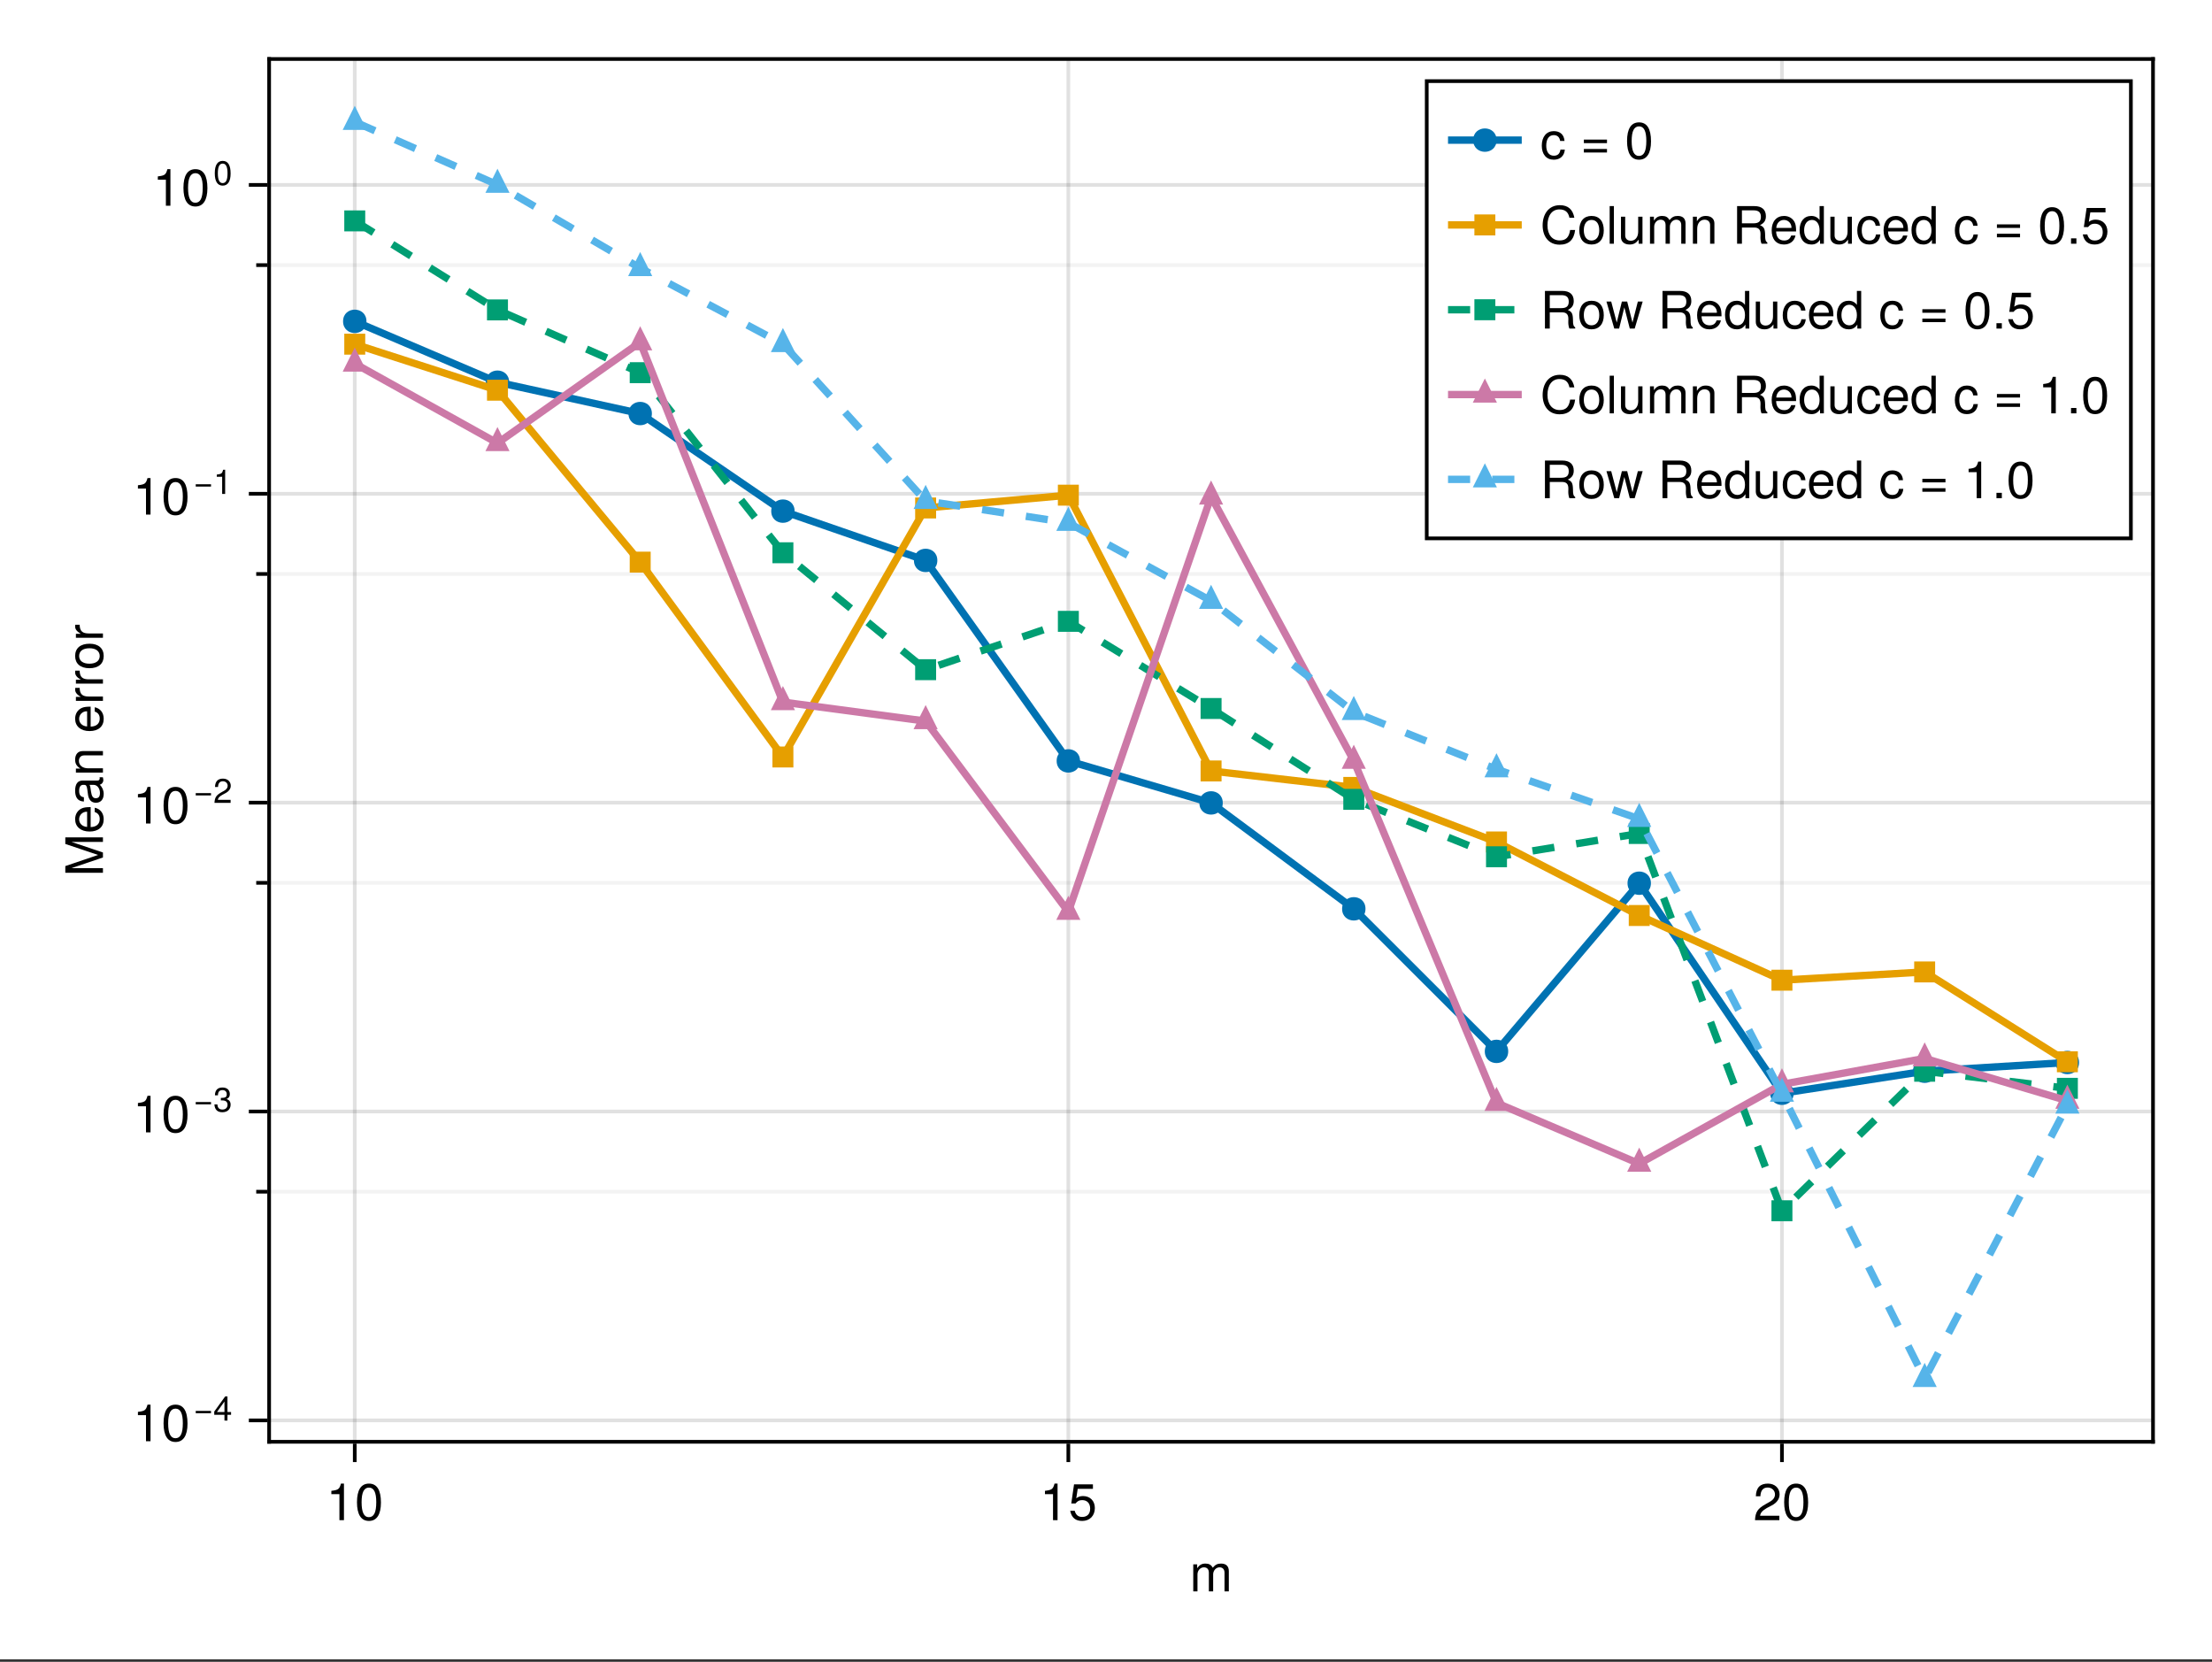 <?xml version="1.0" encoding="UTF-8"?>
<svg xmlns="http://www.w3.org/2000/svg" xmlns:xlink="http://www.w3.org/1999/xlink" width="450" height="338" viewBox="0 0 450 338">
<rect x="0" y="0" width="450" height="338" fill="#333333" stroke="none"/>
<defs>
<g>
<g id="glyph-0-0-94d4f181">
<path d="M 7.984 0 C 7.984 0 7.109 0 7.109 0 C 7.109 0 7.109 -3.797 7.109 -3.797 C 7.109 -4.484 6.734 -4.891 6.094 -4.891 C 5.391 -4.891 4.797 -4.25 4.797 -3.453 C 4.797 -3.453 4.797 0 4.797 0 C 4.797 0 3.922 0 3.922 0 C 3.922 0 3.922 -3.797 3.922 -3.797 C 3.922 -4.5 3.562 -4.891 2.906 -4.891 C 2.188 -4.891 1.609 -4.25 1.609 -3.453 C 1.609 -3.453 1.609 0 1.609 0 C 1.609 0 0.75 0 0.75 0 C 0.75 0 0.75 -5.5 0.75 -5.5 C 0.75 -5.5 1.547 -5.5 1.547 -5.5 C 1.547 -5.5 1.547 -4.719 1.547 -4.719 C 2.016 -5.391 2.5 -5.656 3.234 -5.656 C 3.953 -5.656 4.391 -5.406 4.719 -4.812 C 5.234 -5.438 5.672 -5.656 6.406 -5.656 C 7.438 -5.656 7.984 -5.109 7.984 -4.125 C 7.984 -4.125 7.984 0 7.984 0 Z M 7.984 0 "/>
</g>
<g id="glyph-0-1-94d4f181">
<path d="M 5.359 -5.266 C 5.359 -4.344 4.828 -3.562 3.797 -3.016 C 3.797 -3.016 2.734 -2.453 2.734 -2.453 C 1.828 -1.906 1.484 -1.516 1.391 -0.906 C 1.391 -0.906 5.312 -0.906 5.312 -0.906 C 5.312 -0.906 5.312 0 5.312 0 C 5.312 0 0.359 0 0.359 0 C 0.438 -1.641 0.891 -2.344 2.453 -3.219 C 2.453 -3.219 3.406 -3.766 3.406 -3.766 C 4.078 -4.141 4.422 -4.656 4.422 -5.234 C 4.422 -6.031 3.797 -6.641 2.953 -6.641 C 2.031 -6.641 1.516 -6.109 1.453 -4.859 C 1.453 -4.859 0.531 -4.859 0.531 -4.859 C 0.578 -6.672 1.453 -7.438 2.984 -7.438 C 4.391 -7.438 5.359 -6.516 5.359 -5.266 Z M 5.359 -5.266 "/>
</g>
<g id="glyph-0-2-94d4f181">
<path d="M 5.359 -2.703 C 5.359 -0.906 4.406 0.156 2.859 0.156 C 1.297 0.156 0.375 -0.906 0.375 -2.75 C 0.375 -4.594 1.312 -5.656 2.859 -5.656 C 4.438 -5.656 5.359 -4.609 5.359 -2.703 Z M 4.438 -2.719 C 4.438 -4.078 3.859 -4.844 2.859 -4.844 C 1.891 -4.844 1.297 -4.078 1.297 -2.75 C 1.297 -1.422 1.891 -0.656 2.859 -0.656 C 3.828 -0.656 4.438 -1.422 4.438 -2.719 Z M 4.438 -2.719 "/>
</g>
<g id="glyph-0-3-94d4f181">
<path d="M 5.391 -2.5 C 5.391 -2.5 1.328 -2.5 1.328 -2.5 C 1.359 -1.234 2.031 -0.656 2.953 -0.656 C 3.656 -0.656 4.141 -0.938 4.391 -1.672 C 4.391 -1.672 5.266 -1.672 5.266 -1.672 C 5.047 -0.562 4.172 0.156 2.922 0.156 C 1.375 0.156 0.422 -0.906 0.422 -2.719 C 0.422 -4.531 1.406 -5.656 2.938 -5.656 C 3.969 -5.656 4.812 -5.109 5.172 -4.203 C 5.328 -3.797 5.391 -3.297 5.391 -2.5 Z M 4.453 -3.281 C 4.453 -4.141 3.797 -4.844 2.922 -4.844 C 2.047 -4.844 1.422 -4.188 1.359 -3.219 C 1.359 -3.219 4.438 -3.219 4.438 -3.219 C 4.453 -3.234 4.453 -3.281 4.453 -3.281 Z M 4.453 -3.281 "/>
</g>
<g id="glyph-1-0-94d4f181">
<path d="M 3.641 0 C 3.641 0 2.719 0 2.719 0 C 2.719 0 2.719 -5.297 2.719 -5.297 C 2.719 -5.297 1.078 -5.297 1.078 -5.297 C 1.078 -5.297 1.078 -5.969 1.078 -5.969 C 2.5 -6.141 2.703 -6.297 3.031 -7.438 C 3.031 -7.438 3.641 -7.438 3.641 -7.438 C 3.641 -7.438 3.641 0 3.641 0 Z M 3.641 0 "/>
</g>
<g id="glyph-2-0-94d4f181">
<path d="M 5.328 -3.578 C 5.328 -1.141 4.469 0.156 2.891 0.156 C 1.297 0.156 0.453 -1.141 0.453 -3.641 C 0.453 -6.141 1.281 -7.438 2.891 -7.438 C 4.5 -7.438 5.328 -6.156 5.328 -3.578 Z M 4.375 -3.672 C 4.375 -5.656 3.891 -6.625 2.891 -6.625 C 1.891 -6.625 1.391 -5.672 1.391 -3.641 C 1.391 -1.594 1.891 -0.609 2.859 -0.609 C 3.891 -0.609 4.375 -1.547 4.375 -3.672 Z M 4.375 -3.672 "/>
</g>
<g id="glyph-3-0-94d4f181">
<path d="M 3.641 0 C 3.641 0 2.719 0 2.719 0 C 2.719 0 2.719 -5.297 2.719 -5.297 C 2.719 -5.297 1.078 -5.297 1.078 -5.297 C 1.078 -5.297 1.078 -5.969 1.078 -5.969 C 2.5 -6.141 2.703 -6.297 3.031 -7.438 C 3.031 -7.438 3.641 -7.438 3.641 -7.438 C 3.641 -7.438 3.641 0 3.641 0 Z M 3.641 0 "/>
</g>
<g id="glyph-3-1-94d4f181">
<path d="M 5.391 -2.469 C 5.391 -0.891 4.344 0.156 2.828 0.156 C 1.516 0.156 0.672 -0.438 0.375 -1.906 C 0.375 -1.906 1.297 -1.906 1.297 -1.906 C 1.516 -1.078 2 -0.656 2.812 -0.656 C 3.828 -0.656 4.438 -1.266 4.438 -2.344 C 4.438 -3.438 3.812 -4.078 2.812 -4.078 C 2.234 -4.078 1.875 -3.906 1.453 -3.391 C 1.453 -3.391 0.594 -3.391 0.594 -3.391 C 0.594 -3.391 1.156 -7.281 1.156 -7.281 C 1.156 -7.281 5 -7.281 5 -7.281 C 5 -7.281 5 -6.375 5 -6.375 C 5 -6.375 1.906 -6.375 1.906 -6.375 C 1.906 -6.375 1.609 -4.453 1.609 -4.453 C 2.031 -4.766 2.453 -4.906 2.984 -4.906 C 4.406 -4.906 5.391 -3.938 5.391 -2.469 Z M 5.391 -2.469 "/>
</g>
<g id="glyph-3-2-94d4f181">
<path d="M 1.578 0 C 1.578 0 0.719 0 0.719 0 C 0.719 0 0.719 -7.656 0.719 -7.656 C 0.719 -7.656 1.578 -7.656 1.578 -7.656 C 1.578 -7.656 1.578 0 1.578 0 Z M 1.578 0 "/>
</g>
<g id="glyph-3-3-94d4f181">
<path d="M 5.062 0 C 5.062 0 4.281 0 4.281 0 C 4.281 0 4.281 -0.844 4.281 -0.844 C 3.766 -0.125 3.25 0.156 2.438 0.156 C 1.359 0.156 0.688 -0.438 0.688 -1.344 C 0.688 -1.344 0.688 -5.5 0.688 -5.5 C 0.688 -5.5 1.547 -5.5 1.547 -5.5 C 1.547 -5.5 1.547 -1.688 1.547 -1.688 C 1.547 -1.031 2 -0.609 2.688 -0.609 C 3.594 -0.609 4.188 -1.344 4.188 -2.469 C 4.188 -2.469 4.188 -5.5 4.188 -5.5 C 4.188 -5.5 5.062 -5.5 5.062 -5.5 C 5.062 -5.5 5.062 0 5.062 0 Z M 5.062 0 "/>
</g>
<g id="glyph-3-4-94d4f181">
<path d="M 5.109 0 C 5.109 0 4.234 0 4.234 0 C 4.234 0 4.234 -3.812 4.234 -3.812 C 4.234 -4.469 3.797 -4.891 3.109 -4.891 C 2.219 -4.891 1.609 -4.156 1.609 -3.031 C 1.609 -3.031 1.609 0 1.609 0 C 1.609 0 0.734 0 0.734 0 C 0.734 0 0.734 -5.5 0.734 -5.5 C 0.734 -5.5 1.547 -5.5 1.547 -5.5 C 1.547 -5.5 1.547 -4.578 1.547 -4.578 C 2.031 -5.344 2.547 -5.656 3.375 -5.656 C 4.438 -5.656 5.109 -5.078 5.109 -4.156 C 5.109 -4.156 5.109 0 5.109 0 Z M 5.109 0 "/>
</g>
<g id="glyph-3-5-94d4f181">
<path d="M 5.203 0 C 5.203 0 4.422 0 4.422 0 C 4.422 0 4.422 -0.812 4.422 -0.812 C 3.953 -0.125 3.422 0.156 2.672 0.156 C 1.188 0.156 0.266 -0.938 0.266 -2.797 C 0.266 -4.562 1.203 -5.656 2.641 -5.656 C 3.375 -5.656 3.953 -5.359 4.328 -4.812 C 4.328 -4.812 4.328 -7.656 4.328 -7.656 C 4.328 -7.656 5.203 -7.656 5.203 -7.656 C 5.203 -7.656 5.203 0 5.203 0 Z M 4.328 -2.734 C 4.328 -4 3.734 -4.844 2.781 -4.844 C 1.828 -4.844 1.188 -4.031 1.188 -2.75 C 1.188 -1.469 1.828 -0.656 2.797 -0.656 C 3.719 -0.656 4.328 -1.453 4.328 -2.734 Z M 4.328 -2.734 "/>
</g>
<g id="glyph-3-6-94d4f181">
<path d="M 5.016 -1.891 C 4.906 -0.625 4.078 0.156 2.766 0.156 C 1.266 0.156 0.328 -0.922 0.328 -2.703 C 0.328 -4.531 1.297 -5.656 2.766 -5.656 C 4 -5.656 4.844 -5 4.953 -3.656 C 4.953 -3.656 4.062 -3.656 4.062 -3.656 C 3.953 -4.422 3.5 -4.844 2.766 -4.844 C 1.812 -4.844 1.234 -4.078 1.234 -2.703 C 1.234 -1.391 1.812 -0.656 2.781 -0.656 C 3.531 -0.656 3.984 -1.016 4.125 -1.891 C 4.125 -1.891 5.016 -1.891 5.016 -1.891 Z M 5.016 -1.891 "/>
</g>
<g id="glyph-3-7-94d4f181">
<path d="M 5.391 -2.5 C 5.391 -2.5 1.328 -2.5 1.328 -2.5 C 1.359 -1.234 2.031 -0.656 2.953 -0.656 C 3.656 -0.656 4.141 -0.938 4.391 -1.672 C 4.391 -1.672 5.266 -1.672 5.266 -1.672 C 5.047 -0.562 4.172 0.156 2.922 0.156 C 1.375 0.156 0.422 -0.906 0.422 -2.719 C 0.422 -4.531 1.406 -5.656 2.938 -5.656 C 3.969 -5.656 4.812 -5.109 5.172 -4.203 C 5.328 -3.797 5.391 -3.297 5.391 -2.5 Z M 4.453 -3.281 C 4.453 -4.141 3.797 -4.844 2.922 -4.844 C 2.047 -4.844 1.422 -4.188 1.359 -3.219 C 1.359 -3.219 4.438 -3.219 4.438 -3.219 C 4.453 -3.234 4.453 -3.281 4.453 -3.281 Z M 4.453 -3.281 "/>
</g>
<g id="glyph-3-8-94d4f181">
</g>
<g id="glyph-3-9-94d4f181">
<path d="M 5.422 -3.219 C 5.422 -3.219 0.719 -3.219 0.719 -3.219 C 0.719 -3.219 0.719 -3.938 0.719 -3.938 C 0.719 -3.938 5.422 -3.938 5.422 -3.938 C 5.422 -3.938 5.422 -3.219 5.422 -3.219 Z M 5.422 -1.312 C 5.422 -1.312 0.719 -1.312 0.719 -1.312 C 0.719 -1.312 0.719 -2.031 0.719 -2.031 C 0.719 -2.031 5.422 -2.031 5.422 -2.031 C 5.422 -2.031 5.422 -1.312 5.422 -1.312 Z M 5.422 -1.312 "/>
</g>
<g id="glyph-3-10-94d4f181">
<path d="M 5.328 -3.578 C 5.328 -1.141 4.469 0.156 2.891 0.156 C 1.297 0.156 0.453 -1.141 0.453 -3.641 C 0.453 -6.141 1.281 -7.438 2.891 -7.438 C 4.5 -7.438 5.328 -6.156 5.328 -3.578 Z M 4.375 -3.672 C 4.375 -5.656 3.891 -6.625 2.891 -6.625 C 1.891 -6.625 1.391 -5.672 1.391 -3.641 C 1.391 -1.594 1.891 -0.609 2.859 -0.609 C 3.891 -0.609 4.375 -1.547 4.375 -3.672 Z M 4.375 -3.672 "/>
</g>
<g id="glyph-3-11-94d4f181">
<path d="M 2 0 C 2 0 0.906 0 0.906 0 C 0.906 0 0.906 -1.094 0.906 -1.094 C 0.906 -1.094 2 -1.094 2 -1.094 C 2 -1.094 2 0 2 0 Z M 2 0 "/>
</g>
<g id="glyph-4-0-94d4f181">
<path d="M 5.328 -3.578 C 5.328 -1.141 4.469 0.156 2.891 0.156 C 1.297 0.156 0.453 -1.141 0.453 -3.641 C 0.453 -6.141 1.281 -7.438 2.891 -7.438 C 4.5 -7.438 5.328 -6.156 5.328 -3.578 Z M 4.375 -3.672 C 4.375 -5.656 3.891 -6.625 2.891 -6.625 C 1.891 -6.625 1.391 -5.672 1.391 -3.641 C 1.391 -1.594 1.891 -0.609 2.859 -0.609 C 3.891 -0.609 4.375 -1.547 4.375 -3.672 Z M 4.375 -3.672 "/>
</g>
<g id="glyph-4-1-94d4f181">
<path d="M 7.109 -2.797 C 6.875 -0.797 5.828 0.188 3.953 0.188 C 1.719 0.188 0.5 -1.5 0.5 -3.734 C 0.5 -5.969 1.688 -7.844 4 -7.844 C 5.688 -7.844 6.641 -6.969 6.953 -5.281 C 6.953 -5.281 5.953 -5.281 5.953 -5.281 C 5.719 -6.453 5.078 -6.984 3.891 -6.984 C 2.406 -6.984 1.484 -5.719 1.484 -3.75 C 1.484 -1.844 2.453 -0.672 3.969 -0.672 C 5.266 -0.672 5.875 -1.344 6.094 -2.797 C 6.094 -2.797 7.109 -2.797 7.109 -2.797 Z M 7.109 -2.797 "/>
</g>
<g id="glyph-4-2-94d4f181">
<path d="M 7.984 0 C 7.984 0 7.109 0 7.109 0 C 7.109 0 7.109 -3.797 7.109 -3.797 C 7.109 -4.484 6.734 -4.891 6.094 -4.891 C 5.391 -4.891 4.797 -4.25 4.797 -3.453 C 4.797 -3.453 4.797 0 4.797 0 C 4.797 0 3.922 0 3.922 0 C 3.922 0 3.922 -3.797 3.922 -3.797 C 3.922 -4.5 3.562 -4.891 2.906 -4.891 C 2.188 -4.891 1.609 -4.25 1.609 -3.453 C 1.609 -3.453 1.609 0 1.609 0 C 1.609 0 0.75 0 0.75 0 C 0.75 0 0.75 -5.5 0.75 -5.5 C 0.75 -5.5 1.547 -5.5 1.547 -5.5 C 1.547 -5.5 1.547 -4.719 1.547 -4.719 C 2.016 -5.391 2.5 -5.656 3.234 -5.656 C 3.953 -5.656 4.391 -5.406 4.719 -4.812 C 5.234 -5.438 5.672 -5.656 6.406 -5.656 C 7.438 -5.656 7.984 -5.109 7.984 -4.125 C 7.984 -4.125 7.984 0 7.984 0 Z M 7.984 0 "/>
</g>
<g id="glyph-4-3-94d4f181">
</g>
<g id="glyph-4-4-94d4f181">
<path d="M 7.125 0 C 7.125 0 5.938 0 5.938 0 C 5.812 -0.312 5.719 -0.781 5.719 -1.25 C 5.719 -1.25 5.734 -1.938 5.734 -1.938 C 5.75 -2.875 5.328 -3.297 4.469 -3.297 C 4.469 -3.297 1.953 -3.297 1.953 -3.297 C 1.953 -3.297 1.953 0 1.953 0 C 1.953 0 0.969 0 0.969 0 C 0.969 0 0.969 -7.656 0.969 -7.656 C 0.969 -7.656 4.5 -7.656 4.5 -7.656 C 6 -7.656 6.828 -6.938 6.828 -5.609 C 6.828 -4.734 6.484 -4.203 5.625 -3.781 C 6.453 -3.422 6.641 -3.047 6.672 -1.781 C 6.672 -0.766 6.766 -0.5 7.125 -0.234 C 7.125 -0.234 7.125 0 7.125 0 Z M 5.812 -5.469 C 5.812 -6.328 5.406 -6.797 4.312 -6.797 C 4.312 -6.797 1.953 -6.797 1.953 -6.797 C 1.953 -6.797 1.953 -4.156 1.953 -4.156 C 1.953 -4.156 4.312 -4.156 4.312 -4.156 C 5.359 -4.156 5.812 -4.562 5.812 -5.469 Z M 5.812 -5.469 "/>
</g>
<g id="glyph-4-5-94d4f181">
<path d="M 5.062 0 C 5.062 0 4.281 0 4.281 0 C 4.281 0 4.281 -0.844 4.281 -0.844 C 3.766 -0.125 3.25 0.156 2.438 0.156 C 1.359 0.156 0.688 -0.438 0.688 -1.344 C 0.688 -1.344 0.688 -5.5 0.688 -5.5 C 0.688 -5.5 1.547 -5.5 1.547 -5.5 C 1.547 -5.5 1.547 -1.688 1.547 -1.688 C 1.547 -1.031 2 -0.609 2.688 -0.609 C 3.594 -0.609 4.188 -1.344 4.188 -2.469 C 4.188 -2.469 4.188 -5.5 4.188 -5.5 C 4.188 -5.5 5.062 -5.5 5.062 -5.5 C 5.062 -5.5 5.062 0 5.062 0 Z M 5.062 0 "/>
</g>
<g id="glyph-5-0-94d4f181">
<path d="M 0 -7.984 C 0 -7.984 0 -7.062 0 -7.062 C 0 -7.062 -6.422 -7.062 -6.422 -7.062 C -6.422 -7.062 0 -4.906 0 -4.906 C 0 -4.906 0 -3.891 0 -3.891 C 0 -3.891 -6.422 -1.719 -6.422 -1.719 C -6.422 -1.719 0 -1.719 0 -1.719 C 0 -1.719 0 -0.781 0 -0.781 C 0 -0.781 -7.656 -0.781 -7.656 -0.781 C -7.656 -0.781 -7.656 -2.141 -7.656 -2.141 C -7.656 -2.141 -0.984 -4.406 -0.984 -4.406 C -0.984 -4.406 -7.656 -6.641 -7.656 -6.641 C -7.656 -6.641 -7.656 -7.984 -7.656 -7.984 C -7.656 -7.984 0 -7.984 0 -7.984 Z M 0 -7.984 "/>
</g>
<g id="glyph-5-1-94d4f181">
<path d="M -2.703 -5.359 C -0.906 -5.359 0.156 -4.406 0.156 -2.859 C 0.156 -1.297 -0.906 -0.375 -2.75 -0.375 C -4.594 -0.375 -5.656 -1.312 -5.656 -2.859 C -5.656 -4.438 -4.609 -5.359 -2.703 -5.359 Z M -2.719 -4.438 C -4.078 -4.438 -4.844 -3.859 -4.844 -2.859 C -4.844 -1.891 -4.078 -1.297 -2.75 -1.297 C -1.422 -1.297 -0.656 -1.891 -0.656 -2.859 C -0.656 -3.828 -1.422 -4.438 -2.719 -4.438 Z M -2.719 -4.438 "/>
</g>
<g id="glyph-6-0-94d4f181">
<path d="M -2.5 -5.391 C -2.5 -5.391 -2.5 -1.328 -2.5 -1.328 C -1.234 -1.359 -0.656 -2.031 -0.656 -2.953 C -0.656 -3.656 -0.938 -4.141 -1.672 -4.391 C -1.672 -4.391 -1.672 -5.266 -1.672 -5.266 C -0.562 -5.047 0.156 -4.172 0.156 -2.922 C 0.156 -1.375 -0.906 -0.422 -2.719 -0.422 C -4.531 -0.422 -5.656 -1.406 -5.656 -2.938 C -5.656 -3.969 -5.109 -4.812 -4.203 -5.172 C -3.797 -5.328 -3.297 -5.391 -2.5 -5.391 Z M -3.281 -4.453 C -4.141 -4.453 -4.844 -3.797 -4.844 -2.922 C -4.844 -2.047 -4.188 -1.422 -3.219 -1.359 C -3.219 -1.359 -3.219 -4.438 -3.219 -4.438 C -3.234 -4.453 -3.281 -4.453 -3.281 -4.453 Z M -3.281 -4.453 "/>
</g>
<g id="glyph-6-1-94d4f181">
<path d="M -0.016 -5.625 C 0.047 -5.328 0.078 -5.203 0.078 -5.016 C 0.078 -4.594 -0.234 -4.203 -0.656 -4.109 C -0.141 -3.641 0.156 -2.953 0.156 -2.25 C 0.156 -1.141 -0.438 -0.438 -1.422 -0.438 C -2.094 -0.438 -2.594 -0.766 -2.859 -1.406 C -3 -1.75 -3.031 -1.938 -3.188 -3.172 C -3.281 -3.859 -3.438 -4.078 -3.797 -4.078 C -3.797 -4.078 -4.031 -4.078 -4.031 -4.078 C -4.562 -4.078 -4.844 -3.641 -4.844 -2.859 C -4.844 -2.031 -4.547 -1.641 -3.875 -1.562 C -3.875 -1.562 -3.875 -0.688 -3.875 -0.688 C -5.141 -0.734 -5.656 -1.547 -5.656 -2.891 C -5.656 -4.234 -5.141 -4.953 -4.156 -4.953 C -4.156 -4.953 -1.094 -4.953 -1.094 -4.953 C -0.812 -4.953 -0.656 -5.125 -0.656 -5.422 C -0.656 -5.484 -0.656 -5.516 -0.688 -5.625 C -0.688 -5.625 -0.016 -5.625 -0.016 -5.625 Z M -1.906 -4.078 C -1.906 -4.078 -2.719 -4.078 -2.719 -4.078 C -2.578 -3.797 -2.547 -3.594 -2.422 -2.672 C -2.281 -1.75 -2.031 -1.359 -1.453 -1.359 C -0.844 -1.359 -0.609 -1.75 -0.609 -2.438 C -0.609 -3.281 -1.109 -4.078 -1.906 -4.078 Z M -1.906 -4.078 "/>
</g>
<g id="glyph-6-2-94d4f181">
<path d="M -4.734 -3.375 C -4.719 -2.016 -4.094 -1.609 -2.859 -1.609 C -2.859 -1.609 0 -1.609 0 -1.609 C 0 -1.609 0 -0.734 0 -0.734 C 0 -0.734 -5.5 -0.734 -5.5 -0.734 C -5.5 -0.734 -5.5 -1.531 -5.5 -1.531 C -5.5 -1.531 -4.5 -1.531 -4.5 -1.531 C -5.328 -2.031 -5.656 -2.469 -5.656 -3.031 C -5.656 -3.156 -5.656 -3.219 -5.625 -3.375 C -5.625 -3.375 -4.734 -3.375 -4.734 -3.375 Z M -4.734 -3.375 "/>
</g>
<g id="glyph-7-0-94d4f181">
<path d="M 0 -5.109 C 0 -5.109 0 -4.234 0 -4.234 C 0 -4.234 -3.812 -4.234 -3.812 -4.234 C -4.469 -4.234 -4.891 -3.797 -4.891 -3.109 C -4.891 -2.219 -4.156 -1.609 -3.031 -1.609 C -3.031 -1.609 0 -1.609 0 -1.609 C 0 -1.609 0 -0.734 0 -0.734 C 0 -0.734 -5.5 -0.734 -5.5 -0.734 C -5.5 -0.734 -5.5 -1.547 -5.5 -1.547 C -5.5 -1.547 -4.578 -1.547 -4.578 -1.547 C -5.344 -2.031 -5.656 -2.547 -5.656 -3.375 C -5.656 -4.438 -5.078 -5.109 -4.156 -5.109 C -4.156 -5.109 0 -5.109 0 -5.109 Z M 0 -5.109 "/>
</g>
<g id="glyph-7-1-94d4f181">
</g>
<g id="glyph-7-2-94d4f181">
<path d="M -4.734 -3.375 C -4.719 -2.016 -4.094 -1.609 -2.859 -1.609 C -2.859 -1.609 0 -1.609 0 -1.609 C 0 -1.609 0 -0.734 0 -0.734 C 0 -0.734 -5.5 -0.734 -5.5 -0.734 C -5.5 -0.734 -5.5 -1.531 -5.5 -1.531 C -5.5 -1.531 -4.5 -1.531 -4.5 -1.531 C -5.328 -2.031 -5.656 -2.469 -5.656 -3.031 C -5.656 -3.156 -5.656 -3.219 -5.625 -3.375 C -5.625 -3.375 -4.734 -3.375 -4.734 -3.375 Z M -4.734 -3.375 "/>
</g>
<g id="glyph-8-0-94d4f181">
<path d="M 3.641 0 C 3.641 0 2.719 0 2.719 0 C 2.719 0 2.719 -5.297 2.719 -5.297 C 2.719 -5.297 1.078 -5.297 1.078 -5.297 C 1.078 -5.297 1.078 -5.969 1.078 -5.969 C 2.5 -6.141 2.703 -6.297 3.031 -7.438 C 3.031 -7.438 3.641 -7.438 3.641 -7.438 C 3.641 -7.438 3.641 0 3.641 0 Z M 3.641 0 "/>
</g>
<g id="glyph-8-1-94d4f181">
<path d="M 5.328 -3.578 C 5.328 -1.141 4.469 0.156 2.891 0.156 C 1.297 0.156 0.453 -1.141 0.453 -3.641 C 0.453 -6.141 1.281 -7.438 2.891 -7.438 C 4.5 -7.438 5.328 -6.156 5.328 -3.578 Z M 4.375 -3.672 C 4.375 -5.656 3.891 -6.625 2.891 -6.625 C 1.891 -6.625 1.391 -5.672 1.391 -3.641 C 1.391 -1.594 1.891 -0.609 2.859 -0.609 C 3.891 -0.609 4.375 -1.547 4.375 -3.672 Z M 4.375 -3.672 "/>
</g>
<g id="glyph-9-0-94d4f181">
<path d="M 3.578 -1.5 C 3.578 -1.5 0.469 -1.5 0.469 -1.5 C 0.469 -1.5 0.469 -1.969 0.469 -1.969 C 0.469 -1.969 3.578 -1.969 3.578 -1.969 C 3.578 -1.969 3.578 -1.5 3.578 -1.5 Z M 3.578 -1.5 "/>
</g>
<g id="glyph-10-0-94d4f181">
<path d="M 3.609 -1.172 C 3.609 -1.172 2.875 -1.172 2.875 -1.172 C 2.875 -1.172 2.875 0 2.875 0 C 2.875 0 2.266 0 2.266 0 C 2.266 0 2.266 -1.172 2.266 -1.172 C 2.266 -1.172 0.188 -1.172 0.188 -1.172 C 0.188 -1.172 0.188 -1.828 0.188 -1.828 C 0.188 -1.828 2.422 -4.922 2.422 -4.922 C 2.422 -4.922 2.875 -4.922 2.875 -4.922 C 2.875 -4.922 2.875 -1.734 2.875 -1.734 C 2.875 -1.734 3.609 -1.734 3.609 -1.734 C 3.609 -1.734 3.609 -1.172 3.609 -1.172 Z M 2.266 -1.734 C 2.266 -1.734 2.266 -3.875 2.266 -3.875 C 2.266 -3.875 0.734 -1.734 0.734 -1.734 C 0.734 -1.734 2.266 -1.734 2.266 -1.734 Z M 2.266 -1.734 "/>
</g>
<g id="glyph-11-0-94d4f181">
<path d="M 3.578 -1.5 C 3.578 -1.5 0.469 -1.5 0.469 -1.5 C 0.469 -1.5 0.469 -1.969 0.469 -1.969 C 0.469 -1.969 3.578 -1.969 3.578 -1.969 C 3.578 -1.969 3.578 -1.5 3.578 -1.5 Z M 3.578 -1.5 "/>
</g>
<g id="glyph-12-0-94d4f181">
<path d="M 3.516 -1.422 C 3.516 -0.5 2.859 0.109 1.844 0.109 C 0.844 0.109 0.297 -0.391 0.219 -1.484 C 0.219 -1.484 0.828 -1.484 0.828 -1.484 C 0.875 -0.766 1.203 -0.438 1.859 -0.438 C 2.5 -0.438 2.891 -0.812 2.891 -1.422 C 2.891 -1.969 2.547 -2.297 1.859 -2.297 C 1.859 -2.297 1.531 -2.297 1.531 -2.297 C 1.531 -2.297 1.531 -2.797 1.531 -2.797 C 2.516 -2.797 2.734 -3.016 2.734 -3.547 C 2.734 -4.062 2.422 -4.391 1.875 -4.391 C 1.25 -4.391 0.953 -4.062 0.938 -3.328 C 0.938 -3.328 0.328 -3.328 0.328 -3.328 C 0.344 -4.375 0.875 -4.922 1.859 -4.922 C 2.797 -4.922 3.359 -4.406 3.359 -3.562 C 3.359 -3.078 3.141 -2.75 2.672 -2.578 C 3.266 -2.375 3.516 -2.031 3.516 -1.422 Z M 3.516 -1.422 "/>
</g>
<g id="glyph-12-1-94d4f181">
<path d="M 3.547 -3.469 C 3.547 -2.875 3.188 -2.359 2.5 -1.984 C 2.5 -1.984 1.812 -1.609 1.812 -1.609 C 1.203 -1.266 0.984 -1 0.922 -0.609 C 0.922 -0.609 3.516 -0.609 3.516 -0.609 C 3.516 -0.609 3.516 0 3.516 0 C 3.516 0 0.234 0 0.234 0 C 0.297 -1.078 0.594 -1.547 1.609 -2.125 C 1.609 -2.125 2.25 -2.484 2.25 -2.484 C 2.688 -2.734 2.922 -3.078 2.922 -3.469 C 2.922 -3.984 2.5 -4.391 1.953 -4.391 C 1.344 -4.391 1 -4.031 0.953 -3.219 C 0.953 -3.219 0.344 -3.219 0.344 -3.219 C 0.375 -4.406 0.969 -4.922 1.969 -4.922 C 2.906 -4.922 3.547 -4.312 3.547 -3.469 Z M 3.547 -3.469 "/>
</g>
<g id="glyph-13-0-94d4f181">
<path d="M 3.641 0 C 3.641 0 2.719 0 2.719 0 C 2.719 0 2.719 -5.297 2.719 -5.297 C 2.719 -5.297 1.078 -5.297 1.078 -5.297 C 1.078 -5.297 1.078 -5.969 1.078 -5.969 C 2.5 -6.141 2.703 -6.297 3.031 -7.438 C 3.031 -7.438 3.641 -7.438 3.641 -7.438 C 3.641 -7.438 3.641 0 3.641 0 Z M 3.641 0 "/>
</g>
<g id="glyph-13-1-94d4f181">
<path d="M 5.328 -3.578 C 5.328 -1.141 4.469 0.156 2.891 0.156 C 1.297 0.156 0.453 -1.141 0.453 -3.641 C 0.453 -6.141 1.281 -7.438 2.891 -7.438 C 4.5 -7.438 5.328 -6.156 5.328 -3.578 Z M 4.375 -3.672 C 4.375 -5.656 3.891 -6.625 2.891 -6.625 C 1.891 -6.625 1.391 -5.672 1.391 -3.641 C 1.391 -1.594 1.891 -0.609 2.859 -0.609 C 3.891 -0.609 4.375 -1.547 4.375 -3.672 Z M 4.375 -3.672 "/>
</g>
<g id="glyph-14-0-94d4f181">
<path d="M 3.578 -1.5 C 3.578 -1.5 0.469 -1.5 0.469 -1.5 C 0.469 -1.5 0.469 -1.969 0.469 -1.969 C 0.469 -1.969 3.578 -1.969 3.578 -1.969 C 3.578 -1.969 3.578 -1.5 3.578 -1.5 Z M 3.578 -1.5 "/>
</g>
<g id="glyph-15-0-94d4f181">
<path d="M 2.406 0 C 2.406 0 1.797 0 1.797 0 C 1.797 0 1.797 -3.5 1.797 -3.5 C 1.797 -3.5 0.703 -3.5 0.703 -3.5 C 0.703 -3.5 0.703 -3.938 0.703 -3.938 C 1.656 -4.062 1.797 -4.156 2 -4.922 C 2 -4.922 2.406 -4.922 2.406 -4.922 C 2.406 -4.922 2.406 0 2.406 0 Z M 2.406 0 "/>
</g>
<g id="glyph-16-0-94d4f181">
<path d="M 3.641 0 C 3.641 0 2.719 0 2.719 0 C 2.719 0 2.719 -5.297 2.719 -5.297 C 2.719 -5.297 1.078 -5.297 1.078 -5.297 C 1.078 -5.297 1.078 -5.969 1.078 -5.969 C 2.5 -6.141 2.703 -6.297 3.031 -7.438 C 3.031 -7.438 3.641 -7.438 3.641 -7.438 C 3.641 -7.438 3.641 0 3.641 0 Z M 3.641 0 "/>
</g>
<g id="glyph-16-1-94d4f181">
<path d="M 5.328 -3.578 C 5.328 -1.141 4.469 0.156 2.891 0.156 C 1.297 0.156 0.453 -1.141 0.453 -3.641 C 0.453 -6.141 1.281 -7.438 2.891 -7.438 C 4.5 -7.438 5.328 -6.156 5.328 -3.578 Z M 4.375 -3.672 C 4.375 -5.656 3.891 -6.625 2.891 -6.625 C 1.891 -6.625 1.391 -5.672 1.391 -3.641 C 1.391 -1.594 1.891 -0.609 2.859 -0.609 C 3.891 -0.609 4.375 -1.547 4.375 -3.672 Z M 4.375 -3.672 "/>
</g>
<g id="glyph-17-0-94d4f181">
<path d="M 3.516 -2.359 C 3.516 -0.75 2.953 0.109 1.906 0.109 C 0.859 0.109 0.297 -0.75 0.297 -2.406 C 0.297 -4.062 0.844 -4.922 1.906 -4.922 C 2.969 -4.922 3.516 -4.078 3.516 -2.359 Z M 2.891 -2.422 C 2.891 -3.734 2.562 -4.375 1.906 -4.375 C 1.25 -4.375 0.922 -3.75 0.922 -2.406 C 0.922 -1.047 1.25 -0.406 1.891 -0.406 C 2.578 -0.406 2.891 -1.031 2.891 -2.422 Z M 2.891 -2.422 "/>
</g>
<g id="glyph-18-0-94d4f181">
<path d="M 5.016 -1.891 C 4.906 -0.625 4.078 0.156 2.766 0.156 C 1.266 0.156 0.328 -0.922 0.328 -2.703 C 0.328 -4.531 1.297 -5.656 2.766 -5.656 C 4 -5.656 4.844 -5 4.953 -3.656 C 4.953 -3.656 4.062 -3.656 4.062 -3.656 C 3.953 -4.422 3.5 -4.844 2.766 -4.844 C 1.812 -4.844 1.234 -4.078 1.234 -2.703 C 1.234 -1.391 1.812 -0.656 2.781 -0.656 C 3.531 -0.656 3.984 -1.016 4.125 -1.891 C 4.125 -1.891 5.016 -1.891 5.016 -1.891 Z M 5.016 -1.891 "/>
</g>
<g id="glyph-18-1-94d4f181">
</g>
<g id="glyph-19-0-94d4f181">
<path d="M 5.422 -3.219 C 5.422 -3.219 0.719 -3.219 0.719 -3.219 C 0.719 -3.219 0.719 -3.938 0.719 -3.938 C 0.719 -3.938 5.422 -3.938 5.422 -3.938 C 5.422 -3.938 5.422 -3.219 5.422 -3.219 Z M 5.422 -1.312 C 5.422 -1.312 0.719 -1.312 0.719 -1.312 C 0.719 -1.312 0.719 -2.031 0.719 -2.031 C 0.719 -2.031 5.422 -2.031 5.422 -2.031 C 5.422 -2.031 5.422 -1.312 5.422 -1.312 Z M 5.422 -1.312 "/>
</g>
<g id="glyph-20-0-94d4f181">
</g>
<g id="glyph-20-1-94d4f181">
<path d="M 5.328 -3.578 C 5.328 -1.141 4.469 0.156 2.891 0.156 C 1.297 0.156 0.453 -1.141 0.453 -3.641 C 0.453 -6.141 1.281 -7.438 2.891 -7.438 C 4.5 -7.438 5.328 -6.156 5.328 -3.578 Z M 4.375 -3.672 C 4.375 -5.656 3.891 -6.625 2.891 -6.625 C 1.891 -6.625 1.391 -5.672 1.391 -3.641 C 1.391 -1.594 1.891 -0.609 2.859 -0.609 C 3.891 -0.609 4.375 -1.547 4.375 -3.672 Z M 4.375 -3.672 "/>
</g>
<g id="glyph-21-0-94d4f181">
<path d="M 7.125 0 C 7.125 0 5.938 0 5.938 0 C 5.812 -0.312 5.719 -0.781 5.719 -1.25 C 5.719 -1.25 5.734 -1.938 5.734 -1.938 C 5.75 -2.875 5.328 -3.297 4.469 -3.297 C 4.469 -3.297 1.953 -3.297 1.953 -3.297 C 1.953 -3.297 1.953 0 1.953 0 C 1.953 0 0.969 0 0.969 0 C 0.969 0 0.969 -7.656 0.969 -7.656 C 0.969 -7.656 4.5 -7.656 4.5 -7.656 C 6 -7.656 6.828 -6.938 6.828 -5.609 C 6.828 -4.734 6.484 -4.203 5.625 -3.781 C 6.453 -3.422 6.641 -3.047 6.672 -1.781 C 6.672 -0.766 6.766 -0.5 7.125 -0.234 C 7.125 -0.234 7.125 0 7.125 0 Z M 5.812 -5.469 C 5.812 -6.328 5.406 -6.797 4.312 -6.797 C 4.312 -6.797 1.953 -6.797 1.953 -6.797 C 1.953 -6.797 1.953 -4.156 1.953 -4.156 C 1.953 -4.156 4.312 -4.156 4.312 -4.156 C 5.359 -4.156 5.812 -4.562 5.812 -5.469 Z M 5.812 -5.469 "/>
</g>
<g id="glyph-21-1-94d4f181">
<path d="M 5.359 -2.703 C 5.359 -0.906 4.406 0.156 2.859 0.156 C 1.297 0.156 0.375 -0.906 0.375 -2.75 C 0.375 -4.594 1.312 -5.656 2.859 -5.656 C 4.438 -5.656 5.359 -4.609 5.359 -2.703 Z M 4.438 -2.719 C 4.438 -4.078 3.859 -4.844 2.859 -4.844 C 1.891 -4.844 1.297 -4.078 1.297 -2.75 C 1.297 -1.422 1.891 -0.656 2.859 -0.656 C 3.828 -0.656 4.438 -1.422 4.438 -2.719 Z M 4.438 -2.719 "/>
</g>
<g id="glyph-21-2-94d4f181">
<path d="M 5.391 -2.5 C 5.391 -2.5 1.328 -2.5 1.328 -2.5 C 1.359 -1.234 2.031 -0.656 2.953 -0.656 C 3.656 -0.656 4.141 -0.938 4.391 -1.672 C 4.391 -1.672 5.266 -1.672 5.266 -1.672 C 5.047 -0.562 4.172 0.156 2.922 0.156 C 1.375 0.156 0.422 -0.906 0.422 -2.719 C 0.422 -4.531 1.406 -5.656 2.938 -5.656 C 3.969 -5.656 4.812 -5.109 5.172 -4.203 C 5.328 -3.797 5.391 -3.297 5.391 -2.5 Z M 4.453 -3.281 C 4.453 -4.141 3.797 -4.844 2.922 -4.844 C 2.047 -4.844 1.422 -4.188 1.359 -3.219 C 1.359 -3.219 4.438 -3.219 4.438 -3.219 C 4.453 -3.234 4.453 -3.281 4.453 -3.281 Z M 4.453 -3.281 "/>
</g>
<g id="glyph-21-3-94d4f181">
<path d="M 5.016 -1.891 C 4.906 -0.625 4.078 0.156 2.766 0.156 C 1.266 0.156 0.328 -0.922 0.328 -2.703 C 0.328 -4.531 1.297 -5.656 2.766 -5.656 C 4 -5.656 4.844 -5 4.953 -3.656 C 4.953 -3.656 4.062 -3.656 4.062 -3.656 C 3.953 -4.422 3.5 -4.844 2.766 -4.844 C 1.812 -4.844 1.234 -4.078 1.234 -2.703 C 1.234 -1.391 1.812 -0.656 2.781 -0.656 C 3.531 -0.656 3.984 -1.016 4.125 -1.891 C 4.125 -1.891 5.016 -1.891 5.016 -1.891 Z M 5.016 -1.891 "/>
</g>
<g id="glyph-22-0-94d4f181">
<path d="M 7.438 -5.5 C 7.438 -5.5 5.812 0 5.812 0 C 5.812 0 4.812 0 4.812 0 C 4.812 0 3.703 -4.312 3.703 -4.312 C 3.703 -4.312 2.641 0 2.641 0 C 2.641 0 1.656 0 1.656 0 C 1.656 0 0.062 -5.5 0.062 -5.5 C 0.062 -5.5 1.031 -5.5 1.031 -5.5 C 1.031 -5.5 2.156 -1.219 2.156 -1.219 C 2.156 -1.219 3.203 -5.5 3.203 -5.5 C 3.203 -5.5 4.281 -5.5 4.281 -5.5 C 4.281 -5.5 5.359 -1.219 5.359 -1.219 C 5.359 -1.219 6.453 -5.5 6.453 -5.5 C 6.453 -5.5 7.438 -5.5 7.438 -5.5 Z M 7.438 -5.5 "/>
</g>
<g id="glyph-22-1-94d4f181">
<path d="M 5.203 0 C 5.203 0 4.422 0 4.422 0 C 4.422 0 4.422 -0.812 4.422 -0.812 C 3.953 -0.125 3.422 0.156 2.672 0.156 C 1.188 0.156 0.266 -0.938 0.266 -2.797 C 0.266 -4.562 1.203 -5.656 2.641 -5.656 C 3.375 -5.656 3.953 -5.359 4.328 -4.812 C 4.328 -4.812 4.328 -7.656 4.328 -7.656 C 4.328 -7.656 5.203 -7.656 5.203 -7.656 C 5.203 -7.656 5.203 0 5.203 0 Z M 4.328 -2.734 C 4.328 -4 3.734 -4.844 2.781 -4.844 C 1.828 -4.844 1.188 -4.031 1.188 -2.75 C 1.188 -1.469 1.828 -0.656 2.797 -0.656 C 3.719 -0.656 4.328 -1.453 4.328 -2.734 Z M 4.328 -2.734 "/>
</g>
<g id="glyph-22-2-94d4f181">
</g>
<g id="glyph-22-3-94d4f181">
<path d="M 5.422 -3.219 C 5.422 -3.219 0.719 -3.219 0.719 -3.219 C 0.719 -3.219 0.719 -3.938 0.719 -3.938 C 0.719 -3.938 5.422 -3.938 5.422 -3.938 C 5.422 -3.938 5.422 -3.219 5.422 -3.219 Z M 5.422 -1.312 C 5.422 -1.312 0.719 -1.312 0.719 -1.312 C 0.719 -1.312 0.719 -2.031 0.719 -2.031 C 0.719 -2.031 5.422 -2.031 5.422 -2.031 C 5.422 -2.031 5.422 -1.312 5.422 -1.312 Z M 5.422 -1.312 "/>
</g>
<g id="glyph-22-4-94d4f181">
<path d="M 5.328 -3.578 C 5.328 -1.141 4.469 0.156 2.891 0.156 C 1.297 0.156 0.453 -1.141 0.453 -3.641 C 0.453 -6.141 1.281 -7.438 2.891 -7.438 C 4.5 -7.438 5.328 -6.156 5.328 -3.578 Z M 4.375 -3.672 C 4.375 -5.656 3.891 -6.625 2.891 -6.625 C 1.891 -6.625 1.391 -5.672 1.391 -3.641 C 1.391 -1.594 1.891 -0.609 2.859 -0.609 C 3.891 -0.609 4.375 -1.547 4.375 -3.672 Z M 4.375 -3.672 "/>
</g>
<g id="glyph-22-5-94d4f181">
<path d="M 2 0 C 2 0 0.906 0 0.906 0 C 0.906 0 0.906 -1.094 0.906 -1.094 C 0.906 -1.094 2 -1.094 2 -1.094 C 2 -1.094 2 0 2 0 Z M 2 0 "/>
</g>
<g id="glyph-22-6-94d4f181">
<path d="M 5.391 -2.469 C 5.391 -0.891 4.344 0.156 2.828 0.156 C 1.516 0.156 0.672 -0.438 0.375 -1.906 C 0.375 -1.906 1.297 -1.906 1.297 -1.906 C 1.516 -1.078 2 -0.656 2.812 -0.656 C 3.828 -0.656 4.438 -1.266 4.438 -2.344 C 4.438 -3.438 3.812 -4.078 2.812 -4.078 C 2.234 -4.078 1.875 -3.906 1.453 -3.391 C 1.453 -3.391 0.594 -3.391 0.594 -3.391 C 0.594 -3.391 1.156 -7.281 1.156 -7.281 C 1.156 -7.281 5 -7.281 5 -7.281 C 5 -7.281 5 -6.375 5 -6.375 C 5 -6.375 1.906 -6.375 1.906 -6.375 C 1.906 -6.375 1.609 -4.453 1.609 -4.453 C 2.031 -4.766 2.453 -4.906 2.984 -4.906 C 4.406 -4.906 5.391 -3.938 5.391 -2.469 Z M 5.391 -2.469 "/>
</g>
<g id="glyph-23-0-94d4f181">
</g>
<g id="glyph-23-1-94d4f181">
<path d="M 7.125 0 C 7.125 0 5.938 0 5.938 0 C 5.812 -0.312 5.719 -0.781 5.719 -1.25 C 5.719 -1.25 5.734 -1.938 5.734 -1.938 C 5.75 -2.875 5.328 -3.297 4.469 -3.297 C 4.469 -3.297 1.953 -3.297 1.953 -3.297 C 1.953 -3.297 1.953 0 1.953 0 C 1.953 0 0.969 0 0.969 0 C 0.969 0 0.969 -7.656 0.969 -7.656 C 0.969 -7.656 4.5 -7.656 4.5 -7.656 C 6 -7.656 6.828 -6.938 6.828 -5.609 C 6.828 -4.734 6.484 -4.203 5.625 -3.781 C 6.453 -3.422 6.641 -3.047 6.672 -1.781 C 6.672 -0.766 6.766 -0.5 7.125 -0.234 C 7.125 -0.234 7.125 0 7.125 0 Z M 5.812 -5.469 C 5.812 -6.328 5.406 -6.797 4.312 -6.797 C 4.312 -6.797 1.953 -6.797 1.953 -6.797 C 1.953 -6.797 1.953 -4.156 1.953 -4.156 C 1.953 -4.156 4.312 -4.156 4.312 -4.156 C 5.359 -4.156 5.812 -4.562 5.812 -5.469 Z M 5.812 -5.469 "/>
</g>
<g id="glyph-23-2-94d4f181">
<path d="M 5.062 0 C 5.062 0 4.281 0 4.281 0 C 4.281 0 4.281 -0.844 4.281 -0.844 C 3.766 -0.125 3.25 0.156 2.438 0.156 C 1.359 0.156 0.688 -0.438 0.688 -1.344 C 0.688 -1.344 0.688 -5.5 0.688 -5.5 C 0.688 -5.5 1.547 -5.5 1.547 -5.5 C 1.547 -5.5 1.547 -1.688 1.547 -1.688 C 1.547 -1.031 2 -0.609 2.688 -0.609 C 3.594 -0.609 4.188 -1.344 4.188 -2.469 C 4.188 -2.469 4.188 -5.5 4.188 -5.5 C 4.188 -5.5 5.062 -5.5 5.062 -5.5 C 5.062 -5.5 5.062 0 5.062 0 Z M 5.062 0 "/>
</g>
<g id="glyph-24-0-94d4f181">
<path d="M 7.125 0 C 7.125 0 5.938 0 5.938 0 C 5.812 -0.312 5.719 -0.781 5.719 -1.25 C 5.719 -1.25 5.734 -1.938 5.734 -1.938 C 5.75 -2.875 5.328 -3.297 4.469 -3.297 C 4.469 -3.297 1.953 -3.297 1.953 -3.297 C 1.953 -3.297 1.953 0 1.953 0 C 1.953 0 0.969 0 0.969 0 C 0.969 0 0.969 -7.656 0.969 -7.656 C 0.969 -7.656 4.5 -7.656 4.5 -7.656 C 6 -7.656 6.828 -6.938 6.828 -5.609 C 6.828 -4.734 6.484 -4.203 5.625 -3.781 C 6.453 -3.422 6.641 -3.047 6.672 -1.781 C 6.672 -0.766 6.766 -0.5 7.125 -0.234 C 7.125 -0.234 7.125 0 7.125 0 Z M 5.812 -5.469 C 5.812 -6.328 5.406 -6.797 4.312 -6.797 C 4.312 -6.797 1.953 -6.797 1.953 -6.797 C 1.953 -6.797 1.953 -4.156 1.953 -4.156 C 1.953 -4.156 4.312 -4.156 4.312 -4.156 C 5.359 -4.156 5.812 -4.562 5.812 -5.469 Z M 5.812 -5.469 "/>
</g>
<g id="glyph-24-1-94d4f181">
<path d="M 5.359 -2.703 C 5.359 -0.906 4.406 0.156 2.859 0.156 C 1.297 0.156 0.375 -0.906 0.375 -2.75 C 0.375 -4.594 1.312 -5.656 2.859 -5.656 C 4.438 -5.656 5.359 -4.609 5.359 -2.703 Z M 4.438 -2.719 C 4.438 -4.078 3.859 -4.844 2.859 -4.844 C 1.891 -4.844 1.297 -4.078 1.297 -2.75 C 1.297 -1.422 1.891 -0.656 2.859 -0.656 C 3.828 -0.656 4.438 -1.422 4.438 -2.719 Z M 4.438 -2.719 "/>
</g>
<g id="glyph-24-2-94d4f181">
<path d="M 5.391 -2.5 C 5.391 -2.5 1.328 -2.5 1.328 -2.5 C 1.359 -1.234 2.031 -0.656 2.953 -0.656 C 3.656 -0.656 4.141 -0.938 4.391 -1.672 C 4.391 -1.672 5.266 -1.672 5.266 -1.672 C 5.047 -0.562 4.172 0.156 2.922 0.156 C 1.375 0.156 0.422 -0.906 0.422 -2.719 C 0.422 -4.531 1.406 -5.656 2.938 -5.656 C 3.969 -5.656 4.812 -5.109 5.172 -4.203 C 5.328 -3.797 5.391 -3.297 5.391 -2.5 Z M 4.453 -3.281 C 4.453 -4.141 3.797 -4.844 2.922 -4.844 C 2.047 -4.844 1.422 -4.188 1.359 -3.219 C 1.359 -3.219 4.438 -3.219 4.438 -3.219 C 4.453 -3.234 4.453 -3.281 4.453 -3.281 Z M 4.453 -3.281 "/>
</g>
<g id="glyph-24-3-94d4f181">
<path d="M 5.016 -1.891 C 4.906 -0.625 4.078 0.156 2.766 0.156 C 1.266 0.156 0.328 -0.922 0.328 -2.703 C 0.328 -4.531 1.297 -5.656 2.766 -5.656 C 4 -5.656 4.844 -5 4.953 -3.656 C 4.953 -3.656 4.062 -3.656 4.062 -3.656 C 3.953 -4.422 3.5 -4.844 2.766 -4.844 C 1.812 -4.844 1.234 -4.078 1.234 -2.703 C 1.234 -1.391 1.812 -0.656 2.781 -0.656 C 3.531 -0.656 3.984 -1.016 4.125 -1.891 C 4.125 -1.891 5.016 -1.891 5.016 -1.891 Z M 5.016 -1.891 "/>
</g>
<g id="glyph-25-0-94d4f181">
<path d="M 7.438 -5.5 C 7.438 -5.5 5.812 0 5.812 0 C 5.812 0 4.812 0 4.812 0 C 4.812 0 3.703 -4.312 3.703 -4.312 C 3.703 -4.312 2.641 0 2.641 0 C 2.641 0 1.656 0 1.656 0 C 1.656 0 0.062 -5.5 0.062 -5.5 C 0.062 -5.5 1.031 -5.5 1.031 -5.5 C 1.031 -5.5 2.156 -1.219 2.156 -1.219 C 2.156 -1.219 3.203 -5.5 3.203 -5.5 C 3.203 -5.5 4.281 -5.5 4.281 -5.5 C 4.281 -5.5 5.359 -1.219 5.359 -1.219 C 5.359 -1.219 6.453 -5.5 6.453 -5.5 C 6.453 -5.5 7.438 -5.5 7.438 -5.5 Z M 7.438 -5.5 "/>
</g>
<g id="glyph-25-1-94d4f181">
<path d="M 5.203 0 C 5.203 0 4.422 0 4.422 0 C 4.422 0 4.422 -0.812 4.422 -0.812 C 3.953 -0.125 3.422 0.156 2.672 0.156 C 1.188 0.156 0.266 -0.938 0.266 -2.797 C 0.266 -4.562 1.203 -5.656 2.641 -5.656 C 3.375 -5.656 3.953 -5.359 4.328 -4.812 C 4.328 -4.812 4.328 -7.656 4.328 -7.656 C 4.328 -7.656 5.203 -7.656 5.203 -7.656 C 5.203 -7.656 5.203 0 5.203 0 Z M 4.328 -2.734 C 4.328 -4 3.734 -4.844 2.781 -4.844 C 1.828 -4.844 1.188 -4.031 1.188 -2.75 C 1.188 -1.469 1.828 -0.656 2.797 -0.656 C 3.719 -0.656 4.328 -1.453 4.328 -2.734 Z M 4.328 -2.734 "/>
</g>
<g id="glyph-25-2-94d4f181">
</g>
<g id="glyph-25-3-94d4f181">
<path d="M 5.422 -3.219 C 5.422 -3.219 0.719 -3.219 0.719 -3.219 C 0.719 -3.219 0.719 -3.938 0.719 -3.938 C 0.719 -3.938 5.422 -3.938 5.422 -3.938 C 5.422 -3.938 5.422 -3.219 5.422 -3.219 Z M 5.422 -1.312 C 5.422 -1.312 0.719 -1.312 0.719 -1.312 C 0.719 -1.312 0.719 -2.031 0.719 -2.031 C 0.719 -2.031 5.422 -2.031 5.422 -2.031 C 5.422 -2.031 5.422 -1.312 5.422 -1.312 Z M 5.422 -1.312 "/>
</g>
<g id="glyph-25-4-94d4f181">
<path d="M 3.641 0 C 3.641 0 2.719 0 2.719 0 C 2.719 0 2.719 -5.297 2.719 -5.297 C 2.719 -5.297 1.078 -5.297 1.078 -5.297 C 1.078 -5.297 1.078 -5.969 1.078 -5.969 C 2.5 -6.141 2.703 -6.297 3.031 -7.438 C 3.031 -7.438 3.641 -7.438 3.641 -7.438 C 3.641 -7.438 3.641 0 3.641 0 Z M 3.641 0 "/>
</g>
<g id="glyph-25-5-94d4f181">
<path d="M 2 0 C 2 0 0.906 0 0.906 0 C 0.906 0 0.906 -1.094 0.906 -1.094 C 0.906 -1.094 2 -1.094 2 -1.094 C 2 -1.094 2 0 2 0 Z M 2 0 "/>
</g>
<g id="glyph-25-6-94d4f181">
<path d="M 5.328 -3.578 C 5.328 -1.141 4.469 0.156 2.891 0.156 C 1.297 0.156 0.453 -1.141 0.453 -3.641 C 0.453 -6.141 1.281 -7.438 2.891 -7.438 C 4.5 -7.438 5.328 -6.156 5.328 -3.578 Z M 4.375 -3.672 C 4.375 -5.656 3.891 -6.625 2.891 -6.625 C 1.891 -6.625 1.391 -5.672 1.391 -3.641 C 1.391 -1.594 1.891 -0.609 2.859 -0.609 C 3.891 -0.609 4.375 -1.547 4.375 -3.672 Z M 4.375 -3.672 "/>
</g>
<g id="glyph-26-0-94d4f181">
</g>
<g id="glyph-26-1-94d4f181">
<path d="M 7.125 0 C 7.125 0 5.938 0 5.938 0 C 5.812 -0.312 5.719 -0.781 5.719 -1.25 C 5.719 -1.25 5.734 -1.938 5.734 -1.938 C 5.75 -2.875 5.328 -3.297 4.469 -3.297 C 4.469 -3.297 1.953 -3.297 1.953 -3.297 C 1.953 -3.297 1.953 0 1.953 0 C 1.953 0 0.969 0 0.969 0 C 0.969 0 0.969 -7.656 0.969 -7.656 C 0.969 -7.656 4.5 -7.656 4.5 -7.656 C 6 -7.656 6.828 -6.938 6.828 -5.609 C 6.828 -4.734 6.484 -4.203 5.625 -3.781 C 6.453 -3.422 6.641 -3.047 6.672 -1.781 C 6.672 -0.766 6.766 -0.5 7.125 -0.234 C 7.125 -0.234 7.125 0 7.125 0 Z M 5.812 -5.469 C 5.812 -6.328 5.406 -6.797 4.312 -6.797 C 4.312 -6.797 1.953 -6.797 1.953 -6.797 C 1.953 -6.797 1.953 -4.156 1.953 -4.156 C 1.953 -4.156 4.312 -4.156 4.312 -4.156 C 5.359 -4.156 5.812 -4.562 5.812 -5.469 Z M 5.812 -5.469 "/>
</g>
<g id="glyph-26-2-94d4f181">
<path d="M 5.062 0 C 5.062 0 4.281 0 4.281 0 C 4.281 0 4.281 -0.844 4.281 -0.844 C 3.766 -0.125 3.25 0.156 2.438 0.156 C 1.359 0.156 0.688 -0.438 0.688 -1.344 C 0.688 -1.344 0.688 -5.5 0.688 -5.5 C 0.688 -5.5 1.547 -5.5 1.547 -5.5 C 1.547 -5.5 1.547 -1.688 1.547 -1.688 C 1.547 -1.031 2 -0.609 2.688 -0.609 C 3.594 -0.609 4.188 -1.344 4.188 -2.469 C 4.188 -2.469 4.188 -5.5 4.188 -5.5 C 4.188 -5.5 5.062 -5.5 5.062 -5.5 C 5.062 -5.5 5.062 0 5.062 0 Z M 5.062 0 "/>
</g>
</g>
</defs>
<path fill-rule="nonzero" fill="rgb(100%, 100%, 100%)" fill-opacity="1" d="M 0 0 L 450 0 L 450 337.5 L 0 337.5 Z M 0 0 "/>
<path fill-rule="nonzero" fill="rgb(100%, 100%, 100%)" fill-opacity="1" d="M 54.75 293.25 L 438 293.25 L 438 12 L 54.75 12 Z M 54.75 293.25 "/>
<path fill="none" stroke-width="1" stroke-linecap="butt" stroke-linejoin="miter" stroke="rgb(0%, 0%, 0%)" stroke-opacity="0.12" stroke-miterlimit="2" d="M 96.229 391 L 96.229 16 " transform="matrix(0.75, 0, 0, 0.75, 0, 0)"/>
<path fill="none" stroke-width="1" stroke-linecap="butt" stroke-linejoin="miter" stroke="rgb(0%, 0%, 0%)" stroke-opacity="0.12" stroke-miterlimit="2" d="M 289.786 391 L 289.786 16 " transform="matrix(0.75, 0, 0, 0.75, 0, 0)"/>
<path fill="none" stroke-width="1" stroke-linecap="butt" stroke-linejoin="miter" stroke="rgb(0%, 0%, 0%)" stroke-opacity="0.12" stroke-miterlimit="2" d="M 483.349 391 L 483.349 16 " transform="matrix(0.75, 0, 0, 0.75, 0, 0)"/>
<path fill="none" stroke-width="1" stroke-linecap="butt" stroke-linejoin="miter" stroke="rgb(0%, 0%, 0%)" stroke-opacity="0.12" stroke-miterlimit="2" d="M 73 385.198 L 584 385.198 " transform="matrix(0.75, 0, 0, 0.75, 0, 0)"/>
<path fill="none" stroke-width="1" stroke-linecap="butt" stroke-linejoin="miter" stroke="rgb(0%, 0%, 0%)" stroke-opacity="0.12" stroke-miterlimit="2" d="M 73 301.432 L 584 301.432 " transform="matrix(0.75, 0, 0, 0.75, 0, 0)"/>
<path fill="none" stroke-width="1" stroke-linecap="butt" stroke-linejoin="miter" stroke="rgb(0%, 0%, 0%)" stroke-opacity="0.12" stroke-miterlimit="2" d="M 73 217.672 L 584 217.672 " transform="matrix(0.75, 0, 0, 0.75, 0, 0)"/>
<path fill="none" stroke-width="1" stroke-linecap="butt" stroke-linejoin="miter" stroke="rgb(0%, 0%, 0%)" stroke-opacity="0.12" stroke-miterlimit="2" d="M 73 133.906 L 584 133.906 " transform="matrix(0.75, 0, 0, 0.75, 0, 0)"/>
<path fill="none" stroke-width="1" stroke-linecap="butt" stroke-linejoin="miter" stroke="rgb(0%, 0%, 0%)" stroke-opacity="0.12" stroke-miterlimit="2" d="M 73 50.146 L 584 50.146 " transform="matrix(0.75, 0, 0, 0.75, 0, 0)"/>
<path fill="none" stroke-width="1" stroke-linecap="butt" stroke-linejoin="miter" stroke="rgb(0%, 0%, 0%)" stroke-opacity="0.05" stroke-miterlimit="2" d="M 73 323.182 L 584 323.182 " transform="matrix(0.75, 0, 0, 0.75, 0, 0)"/>
<path fill="none" stroke-width="1" stroke-linecap="butt" stroke-linejoin="miter" stroke="rgb(0%, 0%, 0%)" stroke-opacity="0.05" stroke-miterlimit="2" d="M 73 239.417 L 584 239.417 " transform="matrix(0.75, 0, 0, 0.75, 0, 0)"/>
<path fill="none" stroke-width="1" stroke-linecap="butt" stroke-linejoin="miter" stroke="rgb(0%, 0%, 0%)" stroke-opacity="0.05" stroke-miterlimit="2" d="M 73 155.656 L 584 155.656 " transform="matrix(0.75, 0, 0, 0.75, 0, 0)"/>
<path fill="none" stroke-width="1" stroke-linecap="butt" stroke-linejoin="miter" stroke="rgb(0%, 0%, 0%)" stroke-opacity="0.05" stroke-miterlimit="2" d="M 73 71.896 L 584 71.896 " transform="matrix(0.75, 0, 0, 0.75, 0, 0)"/>
<g fill="rgb(0%, 0%, 0%)" fill-opacity="1">
<use xlink:href="#glyph-0-0-94d4f181" x="242.002" y="323.676"/>
</g>
<g fill="rgb(0%, 0%, 0%)" fill-opacity="1">
<use xlink:href="#glyph-1-0-94d4f181" x="66.332" y="309.193"/>
</g>
<g fill="rgb(0%, 0%, 0%)" fill-opacity="1">
<use xlink:href="#glyph-2-0-94d4f181" x="72.17" y="309.193"/>
</g>
<g fill="rgb(0%, 0%, 0%)" fill-opacity="1">
<use xlink:href="#glyph-3-0-94d4f181" x="211.503" y="309.193"/>
</g>
<g fill="rgb(0%, 0%, 0%)" fill-opacity="1">
<use xlink:href="#glyph-3-1-94d4f181" x="217.341" y="309.193"/>
</g>
<g fill="rgb(0%, 0%, 0%)" fill-opacity="1">
<use xlink:href="#glyph-0-1-94d4f181" x="356.673" y="309.193"/>
</g>
<g fill="rgb(0%, 0%, 0%)" fill-opacity="1">
<use xlink:href="#glyph-4-0-94d4f181" x="362.511" y="309.193"/>
</g>
<g fill="rgb(0%, 0%, 0%)" fill-opacity="1">
<use xlink:href="#glyph-5-0-94d4f181" x="20.942" y="178.297"/>
</g>
<g fill="rgb(0%, 0%, 0%)" fill-opacity="1">
<use xlink:href="#glyph-6-0-94d4f181" x="20.942" y="169.551"/>
</g>
<g fill="rgb(0%, 0%, 0%)" fill-opacity="1">
<use xlink:href="#glyph-6-1-94d4f181" x="20.942" y="163.713"/>
</g>
<g fill="rgb(0%, 0%, 0%)" fill-opacity="1">
<use xlink:href="#glyph-7-0-94d4f181" x="20.942" y="157.875"/>
</g>
<g fill="rgb(0%, 0%, 0%)" fill-opacity="1">
<use xlink:href="#glyph-7-1-94d4f181" x="20.942" y="152.037"/>
</g>
<g fill="rgb(0%, 0%, 0%)" fill-opacity="1">
<use xlink:href="#glyph-6-0-94d4f181" x="20.942" y="149.118"/>
</g>
<g fill="rgb(0%, 0%, 0%)" fill-opacity="1">
<use xlink:href="#glyph-7-2-94d4f181" x="20.942" y="143.28"/>
</g>
<g fill="rgb(0%, 0%, 0%)" fill-opacity="1">
<use xlink:href="#glyph-6-2-94d4f181" x="20.942" y="139.783"/>
</g>
<g fill="rgb(0%, 0%, 0%)" fill-opacity="1">
<use xlink:href="#glyph-5-1-94d4f181" x="20.942" y="136.287"/>
</g>
<g fill="rgb(0%, 0%, 0%)" fill-opacity="1">
<use xlink:href="#glyph-6-2-94d4f181" x="20.942" y="130.449"/>
</g>
<g fill="rgb(0%, 0%, 0%)" fill-opacity="1">
<use xlink:href="#glyph-8-0-94d4f181" x="26.981" y="293.134"/>
</g>
<g fill="rgb(0%, 0%, 0%)" fill-opacity="1">
<use xlink:href="#glyph-8-1-94d4f181" x="32.819" y="293.134"/>
</g>
<g fill="rgb(0%, 0%, 0%)" fill-opacity="1">
<use xlink:href="#glyph-9-0-94d4f181" x="39.35" y="288.934"/>
</g>
<g fill="rgb(0%, 0%, 0%)" fill-opacity="1">
<use xlink:href="#glyph-10-0-94d4f181" x="43.397" y="288.934"/>
</g>
<g fill="rgb(0%, 0%, 0%)" fill-opacity="1">
<use xlink:href="#glyph-8-0-94d4f181" x="26.981" y="230.312"/>
</g>
<g fill="rgb(0%, 0%, 0%)" fill-opacity="1">
<use xlink:href="#glyph-8-1-94d4f181" x="32.819" y="230.312"/>
</g>
<g fill="rgb(0%, 0%, 0%)" fill-opacity="1">
<use xlink:href="#glyph-11-0-94d4f181" x="39.35" y="226.112"/>
</g>
<g fill="rgb(0%, 0%, 0%)" fill-opacity="1">
<use xlink:href="#glyph-12-0-94d4f181" x="43.397" y="226.112"/>
</g>
<g fill="rgb(0%, 0%, 0%)" fill-opacity="1">
<use xlink:href="#glyph-13-0-94d4f181" x="26.981" y="167.49"/>
</g>
<g fill="rgb(0%, 0%, 0%)" fill-opacity="1">
<use xlink:href="#glyph-13-1-94d4f181" x="32.819" y="167.49"/>
</g>
<g fill="rgb(0%, 0%, 0%)" fill-opacity="1">
<use xlink:href="#glyph-11-0-94d4f181" x="39.35" y="163.29"/>
</g>
<g fill="rgb(0%, 0%, 0%)" fill-opacity="1">
<use xlink:href="#glyph-12-1-94d4f181" x="43.397" y="163.29"/>
</g>
<g fill="rgb(0%, 0%, 0%)" fill-opacity="1">
<use xlink:href="#glyph-8-0-94d4f181" x="26.981" y="104.668"/>
</g>
<g fill="rgb(0%, 0%, 0%)" fill-opacity="1">
<use xlink:href="#glyph-8-1-94d4f181" x="32.819" y="104.668"/>
</g>
<g fill="rgb(0%, 0%, 0%)" fill-opacity="1">
<use xlink:href="#glyph-14-0-94d4f181" x="39.35" y="100.468"/>
</g>
<g fill="rgb(0%, 0%, 0%)" fill-opacity="1">
<use xlink:href="#glyph-15-0-94d4f181" x="43.397" y="100.468"/>
</g>
<g fill="rgb(0%, 0%, 0%)" fill-opacity="1">
<use xlink:href="#glyph-16-0-94d4f181" x="31.028" y="41.847"/>
</g>
<g fill="rgb(0%, 0%, 0%)" fill-opacity="1">
<use xlink:href="#glyph-16-1-94d4f181" x="36.866" y="41.847"/>
</g>
<g fill="rgb(0%, 0%, 0%)" fill-opacity="1">
<use xlink:href="#glyph-17-0-94d4f181" x="43.397" y="37.647"/>
</g>
<path fill="none" stroke-width="2" stroke-linecap="butt" stroke-linejoin="miter" stroke="rgb(0%, 44.706%, 69.804%)" stroke-opacity="1" stroke-miterlimit="2" d="M 96.229 87.146 L 134.938 103.651 L 173.651 112.151 L 212.365 138.615 L 251.078 151.979 L 289.786 206.349 L 328.5 217.745 L 367.214 246.464 L 405.922 285.125 L 444.635 239.521 L 483.349 296.479 L 522.062 290.505 L 560.771 288.141 " transform="matrix(0.75, 0, 0, 0.75, 0, 0)"/>
<path fill-rule="nonzero" fill="rgb(0%, 44.706%, 69.804%)" fill-opacity="1" d="M 74.551 65.359 C 74.551 62.184 69.793 62.184 69.793 65.359 C 69.793 68.531 74.551 68.531 74.551 65.359 Z M 74.551 65.359 "/>
<path fill-rule="nonzero" fill="rgb(0%, 44.706%, 69.804%)" fill-opacity="1" d="M 103.582 77.738 C 103.582 74.562 98.824 74.562 98.824 77.738 C 98.824 80.91 103.582 80.91 103.582 77.738 Z M 103.582 77.738 "/>
<path fill-rule="nonzero" fill="rgb(0%, 44.706%, 69.804%)" fill-opacity="1" d="M 132.617 84.113 C 132.617 80.941 127.859 80.941 127.859 84.113 C 127.859 87.285 132.617 87.285 132.617 84.113 Z M 132.617 84.113 "/>
<path fill-rule="nonzero" fill="rgb(0%, 44.706%, 69.804%)" fill-opacity="1" d="M 161.652 103.961 C 161.652 100.789 156.895 100.789 156.895 103.961 C 156.895 107.133 161.652 107.133 161.652 103.961 Z M 161.652 103.961 "/>
<path fill-rule="nonzero" fill="rgb(0%, 44.706%, 69.804%)" fill-opacity="1" d="M 190.688 113.984 C 190.688 110.812 185.926 110.812 185.926 113.984 C 185.926 117.156 190.688 117.156 190.688 113.984 Z M 190.688 113.984 "/>
<path fill-rule="nonzero" fill="rgb(0%, 44.706%, 69.804%)" fill-opacity="1" d="M 219.719 154.762 C 219.719 151.59 214.961 151.59 214.961 154.762 C 214.961 157.938 219.719 157.938 219.719 154.762 Z M 219.719 154.762 "/>
<path fill-rule="nonzero" fill="rgb(0%, 44.706%, 69.804%)" fill-opacity="1" d="M 248.754 163.309 C 248.754 160.133 243.996 160.133 243.996 163.309 C 243.996 166.48 248.754 166.48 248.754 163.309 Z M 248.754 163.309 "/>
<path fill-rule="nonzero" fill="rgb(0%, 44.706%, 69.804%)" fill-opacity="1" d="M 277.789 184.848 C 277.789 181.676 273.031 181.676 273.031 184.848 C 273.031 188.023 277.789 188.023 277.789 184.848 Z M 277.789 184.848 "/>
<path fill-rule="nonzero" fill="rgb(0%, 44.706%, 69.804%)" fill-opacity="1" d="M 306.824 213.844 C 306.824 210.672 302.062 210.672 302.062 213.844 C 302.062 217.016 306.824 217.016 306.824 213.844 Z M 306.824 213.844 "/>
<path fill-rule="nonzero" fill="rgb(0%, 44.706%, 69.804%)" fill-opacity="1" d="M 335.855 179.641 C 335.855 176.465 331.098 176.465 331.098 179.641 C 331.098 182.812 335.855 182.812 335.855 179.641 Z M 335.855 179.641 "/>
<path fill-rule="nonzero" fill="rgb(0%, 44.706%, 69.804%)" fill-opacity="1" d="M 364.891 222.359 C 364.891 219.188 360.133 219.188 360.133 222.359 C 360.133 225.531 364.891 225.531 364.891 222.359 Z M 364.891 222.359 "/>
<path fill-rule="nonzero" fill="rgb(0%, 44.706%, 69.804%)" fill-opacity="1" d="M 393.926 217.879 C 393.926 214.707 389.168 214.707 389.168 217.879 C 389.168 221.055 393.926 221.055 393.926 217.879 Z M 393.926 217.879 "/>
<path fill-rule="nonzero" fill="rgb(0%, 44.706%, 69.804%)" fill-opacity="1" d="M 422.957 216.105 C 422.957 212.93 418.199 212.93 418.199 216.105 C 418.199 219.277 422.957 219.277 422.957 216.105 Z M 422.957 216.105 "/>
<path fill="none" stroke-width="2" stroke-linecap="butt" stroke-linejoin="miter" stroke="rgb(90.196%, 62.353%, 0%)" stroke-opacity="1" stroke-miterlimit="2" d="M 96.229 93.339 L 134.938 105.823 L 173.651 152.448 L 212.365 205.292 L 251.078 137.755 L 289.786 134.286 L 328.5 209.078 L 367.214 213.542 L 405.922 228.333 L 444.635 248.276 L 483.349 265.818 L 522.062 263.578 L 560.771 287.943 " transform="matrix(0.75, 0, 0, 0.75, 0, 0)"/>
<path fill-rule="nonzero" fill="rgb(90.196%, 62.353%, 0%)" fill-opacity="1" d="M 74.301 72.133 L 74.301 67.871 L 70.039 67.871 L 70.039 72.133 Z M 74.301 72.133 "/>
<path fill-rule="nonzero" fill="rgb(90.196%, 62.353%, 0%)" fill-opacity="1" d="M 103.336 81.496 L 103.336 77.234 L 99.074 77.234 L 99.074 81.496 Z M 103.336 81.496 "/>
<path fill-rule="nonzero" fill="rgb(90.196%, 62.353%, 0%)" fill-opacity="1" d="M 132.371 116.465 L 132.371 112.203 L 128.109 112.203 L 128.109 116.465 Z M 132.371 116.465 "/>
<path fill-rule="nonzero" fill="rgb(90.196%, 62.353%, 0%)" fill-opacity="1" d="M 161.402 156.098 L 161.402 151.836 L 157.141 151.836 L 157.141 156.098 Z M 161.402 156.098 "/>
<path fill-rule="nonzero" fill="rgb(90.196%, 62.353%, 0%)" fill-opacity="1" d="M 190.438 105.449 L 190.438 101.188 L 186.176 101.188 L 186.176 105.449 Z M 190.438 105.449 "/>
<path fill-rule="nonzero" fill="rgb(90.196%, 62.353%, 0%)" fill-opacity="1" d="M 219.473 102.844 L 219.473 98.582 L 215.211 98.582 L 215.211 102.844 Z M 219.473 102.844 "/>
<path fill-rule="nonzero" fill="rgb(90.196%, 62.353%, 0%)" fill-opacity="1" d="M 248.508 158.938 L 248.508 154.676 L 244.242 154.676 L 244.242 158.938 Z M 248.508 158.938 "/>
<path fill-rule="nonzero" fill="rgb(90.196%, 62.353%, 0%)" fill-opacity="1" d="M 277.539 162.289 L 277.539 158.023 L 273.277 158.023 L 273.277 162.289 Z M 277.539 162.289 "/>
<path fill-rule="nonzero" fill="rgb(90.196%, 62.353%, 0%)" fill-opacity="1" d="M 306.574 173.383 L 306.574 169.117 L 302.312 169.117 L 302.312 173.383 Z M 306.574 173.383 "/>
<path fill-rule="nonzero" fill="rgb(90.196%, 62.353%, 0%)" fill-opacity="1" d="M 335.609 188.34 L 335.609 184.074 L 331.348 184.074 L 331.348 188.34 Z M 335.609 188.34 "/>
<path fill-rule="nonzero" fill="rgb(90.196%, 62.353%, 0%)" fill-opacity="1" d="M 364.641 201.496 L 364.641 197.234 L 360.379 197.234 L 360.379 201.496 Z M 364.641 201.496 "/>
<path fill-rule="nonzero" fill="rgb(90.196%, 62.353%, 0%)" fill-opacity="1" d="M 393.676 199.816 L 393.676 195.555 L 389.414 195.555 L 389.414 199.816 Z M 393.676 199.816 "/>
<path fill-rule="nonzero" fill="rgb(90.196%, 62.353%, 0%)" fill-opacity="1" d="M 422.711 218.086 L 422.711 213.824 L 418.449 213.824 L 418.449 218.086 Z M 422.711 218.086 "/>
<path fill="none" stroke-width="2" stroke-linecap="butt" stroke-linejoin="miter" stroke="rgb(0%, 61.961%, 45.098%)" stroke-opacity="1" stroke-dasharray="6 6" stroke-miterlimit="2" d="M 96.229 59.906 L 134.938 84.042 L 173.651 101.062 L 212.365 149.906 L 251.078 181.615 L 289.786 168.505 L 328.5 192.141 L 367.214 216.781 L 405.922 232.349 L 444.635 226.036 L 483.349 328.344 L 522.062 290.51 L 560.771 295.146 " transform="matrix(0.75, 0, 0, 0.75, 0, 0)"/>
<path fill-rule="nonzero" fill="rgb(0%, 61.961%, 45.098%)" fill-opacity="1" d="M 74.301 47.059 L 74.301 42.797 L 70.039 42.797 L 70.039 47.059 Z M 74.301 47.059 "/>
<path fill-rule="nonzero" fill="rgb(0%, 61.961%, 45.098%)" fill-opacity="1" d="M 103.336 65.164 L 103.336 60.902 L 99.074 60.902 L 99.074 65.164 Z M 103.336 65.164 "/>
<path fill-rule="nonzero" fill="rgb(0%, 61.961%, 45.098%)" fill-opacity="1" d="M 132.371 77.93 L 132.371 73.668 L 128.109 73.668 L 128.109 77.93 Z M 132.371 77.93 "/>
<path fill-rule="nonzero" fill="rgb(0%, 61.961%, 45.098%)" fill-opacity="1" d="M 161.402 114.559 L 161.402 110.297 L 157.141 110.297 L 157.141 114.559 Z M 161.402 114.559 "/>
<path fill-rule="nonzero" fill="rgb(0%, 61.961%, 45.098%)" fill-opacity="1" d="M 190.438 138.34 L 190.438 134.078 L 186.176 134.078 L 186.176 138.34 Z M 190.438 138.34 "/>
<path fill-rule="nonzero" fill="rgb(0%, 61.961%, 45.098%)" fill-opacity="1" d="M 219.473 128.508 L 219.473 124.246 L 215.211 124.246 L 215.211 128.508 Z M 219.473 128.508 "/>
<path fill-rule="nonzero" fill="rgb(0%, 61.961%, 45.098%)" fill-opacity="1" d="M 248.508 146.234 L 248.508 141.973 L 244.242 141.973 L 244.242 146.234 Z M 248.508 146.234 "/>
<path fill-rule="nonzero" fill="rgb(0%, 61.961%, 45.098%)" fill-opacity="1" d="M 277.539 164.715 L 277.539 160.453 L 273.277 160.453 L 273.277 164.715 Z M 277.539 164.715 "/>
<path fill-rule="nonzero" fill="rgb(0%, 61.961%, 45.098%)" fill-opacity="1" d="M 306.574 176.391 L 306.574 172.129 L 302.312 172.129 L 302.312 176.391 Z M 306.574 176.391 "/>
<path fill-rule="nonzero" fill="rgb(0%, 61.961%, 45.098%)" fill-opacity="1" d="M 335.609 171.656 L 335.609 167.395 L 331.348 167.395 L 331.348 171.656 Z M 335.609 171.656 "/>
<path fill-rule="nonzero" fill="rgb(0%, 61.961%, 45.098%)" fill-opacity="1" d="M 364.641 248.391 L 364.641 244.129 L 360.379 244.129 L 360.379 248.391 Z M 364.641 248.391 "/>
<path fill-rule="nonzero" fill="rgb(0%, 61.961%, 45.098%)" fill-opacity="1" d="M 393.676 220.016 L 393.676 215.754 L 389.414 215.754 L 389.414 220.016 Z M 393.676 220.016 "/>
<path fill-rule="nonzero" fill="rgb(0%, 61.961%, 45.098%)" fill-opacity="1" d="M 422.711 223.492 L 422.711 219.227 L 418.449 219.227 L 418.449 223.492 Z M 422.711 223.492 "/>
<path fill="none" stroke-width="2" stroke-linecap="butt" stroke-linejoin="miter" stroke="rgb(80%, 47.451%, 65.49%)" stroke-opacity="1" stroke-miterlimit="2" d="M 96.229 98.604 L 134.938 120.161 L 173.651 92.823 L 212.365 190.406 L 251.078 195.557 L 289.786 247.276 L 328.5 134.656 L 367.214 206.318 L 405.922 299.094 L 444.635 315.578 L 483.349 294.052 L 522.062 287.031 L 560.771 298.5 " transform="matrix(0.75, 0, 0, 0.75, 0, 0)"/>
<path fill-rule="nonzero" fill="rgb(80%, 47.451%, 65.49%)" fill-opacity="1" d="M 72.172 70.68 L 69.715 75.59 L 74.625 75.59 Z M 72.172 70.68 "/>
<path fill-rule="nonzero" fill="rgb(80%, 47.451%, 65.49%)" fill-opacity="1" d="M 101.203 86.848 L 98.75 91.758 L 103.66 91.758 Z M 101.203 86.848 "/>
<path fill-rule="nonzero" fill="rgb(80%, 47.451%, 65.49%)" fill-opacity="1" d="M 130.238 66.344 L 127.785 71.254 L 132.695 71.254 Z M 130.238 66.344 "/>
<path fill-rule="nonzero" fill="rgb(80%, 47.451%, 65.49%)" fill-opacity="1" d="M 159.273 139.531 L 156.816 144.441 L 161.727 144.441 Z M 159.273 139.531 "/>
<path fill-rule="nonzero" fill="rgb(80%, 47.451%, 65.49%)" fill-opacity="1" d="M 188.309 143.395 L 185.852 148.305 L 190.762 148.305 Z M 188.309 143.395 "/>
<path fill-rule="nonzero" fill="rgb(80%, 47.451%, 65.49%)" fill-opacity="1" d="M 217.34 182.184 L 214.887 187.094 L 219.797 187.094 Z M 217.34 182.184 "/>
<path fill-rule="nonzero" fill="rgb(80%, 47.451%, 65.49%)" fill-opacity="1" d="M 246.375 97.719 L 243.918 102.629 L 248.832 102.629 Z M 246.375 97.719 "/>
<path fill-rule="nonzero" fill="rgb(80%, 47.451%, 65.49%)" fill-opacity="1" d="M 275.41 151.465 L 272.953 156.375 L 277.863 156.375 Z M 275.41 151.465 "/>
<path fill-rule="nonzero" fill="rgb(80%, 47.451%, 65.49%)" fill-opacity="1" d="M 304.441 221.047 L 301.988 225.957 L 306.898 225.957 Z M 304.441 221.047 "/>
<path fill-rule="nonzero" fill="rgb(80%, 47.451%, 65.49%)" fill-opacity="1" d="M 333.477 233.41 L 331.023 238.32 L 335.934 238.32 Z M 333.477 233.41 "/>
<path fill-rule="nonzero" fill="rgb(80%, 47.451%, 65.49%)" fill-opacity="1" d="M 362.512 217.266 L 360.055 222.18 L 364.965 222.18 Z M 362.512 217.266 "/>
<path fill-rule="nonzero" fill="rgb(80%, 47.451%, 65.49%)" fill-opacity="1" d="M 391.547 212 L 389.09 216.91 L 394 216.91 Z M 391.547 212 "/>
<path fill-rule="nonzero" fill="rgb(80%, 47.451%, 65.49%)" fill-opacity="1" d="M 420.578 220.602 L 418.125 225.512 L 423.035 225.512 Z M 420.578 220.602 "/>
<path fill="none" stroke-width="2" stroke-linecap="butt" stroke-linejoin="miter" stroke="rgb(33.725%, 70.588%, 91.373%)" stroke-opacity="1" stroke-dasharray="6 6" stroke-miterlimit="2" d="M 96.229 33.047 L 134.938 50.109 L 173.651 72.703 L 212.365 93.307 L 251.078 135.844 L 289.786 141.786 L 328.5 162.943 L 367.214 193.089 L 405.922 208.62 L 444.635 222.073 L 483.349 296.599 L 522.062 373.953 L 560.771 299.812 " transform="matrix(0.75, 0, 0, 0.75, 0, 0)"/>
<path fill-rule="nonzero" fill="rgb(33.725%, 70.588%, 91.373%)" fill-opacity="1" d="M 72.172 21.512 L 69.715 26.422 L 74.625 26.422 Z M 72.172 21.512 "/>
<path fill-rule="nonzero" fill="rgb(33.725%, 70.588%, 91.373%)" fill-opacity="1" d="M 101.203 34.309 L 98.75 39.219 L 103.66 39.219 Z M 101.203 34.309 "/>
<path fill-rule="nonzero" fill="rgb(33.725%, 70.588%, 91.373%)" fill-opacity="1" d="M 130.238 51.254 L 127.785 56.164 L 132.695 56.164 Z M 130.238 51.254 "/>
<path fill-rule="nonzero" fill="rgb(33.725%, 70.588%, 91.373%)" fill-opacity="1" d="M 159.273 66.707 L 156.816 71.617 L 161.727 71.617 Z M 159.273 66.707 "/>
<path fill-rule="nonzero" fill="rgb(33.725%, 70.588%, 91.373%)" fill-opacity="1" d="M 188.309 98.609 L 185.852 103.52 L 190.762 103.52 Z M 188.309 98.609 "/>
<path fill-rule="nonzero" fill="rgb(33.725%, 70.588%, 91.373%)" fill-opacity="1" d="M 217.34 103.066 L 214.887 107.977 L 219.797 107.977 Z M 217.34 103.066 "/>
<path fill-rule="nonzero" fill="rgb(33.725%, 70.588%, 91.373%)" fill-opacity="1" d="M 246.375 118.934 L 243.918 123.844 L 248.832 123.844 Z M 246.375 118.934 "/>
<path fill-rule="nonzero" fill="rgb(33.725%, 70.588%, 91.373%)" fill-opacity="1" d="M 275.41 141.543 L 272.953 146.453 L 277.863 146.453 Z M 275.41 141.543 "/>
<path fill-rule="nonzero" fill="rgb(33.725%, 70.588%, 91.373%)" fill-opacity="1" d="M 304.441 153.191 L 301.988 158.102 L 306.898 158.102 Z M 304.441 153.191 "/>
<path fill-rule="nonzero" fill="rgb(33.725%, 70.588%, 91.373%)" fill-opacity="1" d="M 333.477 163.277 L 331.023 168.191 L 335.934 168.191 Z M 333.477 163.277 "/>
<path fill-rule="nonzero" fill="rgb(33.725%, 70.588%, 91.373%)" fill-opacity="1" d="M 362.512 219.172 L 360.055 224.086 L 364.965 224.086 Z M 362.512 219.172 "/>
<path fill-rule="nonzero" fill="rgb(33.725%, 70.588%, 91.373%)" fill-opacity="1" d="M 391.547 277.191 L 389.09 282.102 L 394 282.102 Z M 391.547 277.191 "/>
<path fill-rule="nonzero" fill="rgb(33.725%, 70.588%, 91.373%)" fill-opacity="1" d="M 420.578 221.582 L 418.125 226.496 L 423.035 226.496 Z M 420.578 221.582 "/>
<path fill-rule="nonzero" fill="rgb(100%, 100%, 100%)" fill-opacity="1" stroke-width="1" stroke-linecap="butt" stroke-linejoin="miter" stroke="rgb(0%, 0%, 0%)" stroke-opacity="1" stroke-miterlimit="2" d="M 387 146 L 578 146 L 578 22 L 387 22 Z M 387 146 " transform="matrix(0.75, 0, 0, 0.75, 0, 0)"/>
<path fill="none" stroke-width="1" stroke-linecap="butt" stroke-linejoin="miter" stroke="rgb(0%, 0%, 0%)" stroke-opacity="1" stroke-miterlimit="2" d="M 96.229 391.5 L 96.229 396.5 " transform="matrix(0.75, 0, 0, 0.75, 0, 0)"/>
<path fill="none" stroke-width="1" stroke-linecap="butt" stroke-linejoin="miter" stroke="rgb(0%, 0%, 0%)" stroke-opacity="1" stroke-miterlimit="2" d="M 289.786 391.5 L 289.786 396.5 " transform="matrix(0.75, 0, 0, 0.75, 0, 0)"/>
<path fill="none" stroke-width="1" stroke-linecap="butt" stroke-linejoin="miter" stroke="rgb(0%, 0%, 0%)" stroke-opacity="1" stroke-miterlimit="2" d="M 483.349 391.5 L 483.349 396.5 " transform="matrix(0.75, 0, 0, 0.75, 0, 0)"/>
<path fill="none" stroke-width="1" stroke-linecap="butt" stroke-linejoin="miter" stroke="rgb(0%, 0%, 0%)" stroke-opacity="1" stroke-miterlimit="2" d="M 72.5 385.198 L 67.5 385.198 " transform="matrix(0.75, 0, 0, 0.75, 0, 0)"/>
<path fill="none" stroke-width="1" stroke-linecap="butt" stroke-linejoin="miter" stroke="rgb(0%, 0%, 0%)" stroke-opacity="1" stroke-miterlimit="2" d="M 72.5 301.432 L 67.5 301.432 " transform="matrix(0.75, 0, 0, 0.75, 0, 0)"/>
<path fill="none" stroke-width="1" stroke-linecap="butt" stroke-linejoin="miter" stroke="rgb(0%, 0%, 0%)" stroke-opacity="1" stroke-miterlimit="2" d="M 72.5 217.672 L 67.5 217.672 " transform="matrix(0.75, 0, 0, 0.75, 0, 0)"/>
<path fill="none" stroke-width="1" stroke-linecap="butt" stroke-linejoin="miter" stroke="rgb(0%, 0%, 0%)" stroke-opacity="1" stroke-miterlimit="2" d="M 72.5 133.906 L 67.5 133.906 " transform="matrix(0.75, 0, 0, 0.75, 0, 0)"/>
<path fill="none" stroke-width="1" stroke-linecap="butt" stroke-linejoin="miter" stroke="rgb(0%, 0%, 0%)" stroke-opacity="1" stroke-miterlimit="2" d="M 72.5 50.146 L 67.5 50.146 " transform="matrix(0.75, 0, 0, 0.75, 0, 0)"/>
<path fill="none" stroke-width="1" stroke-linecap="butt" stroke-linejoin="miter" stroke="rgb(0%, 0%, 0%)" stroke-opacity="1" stroke-miterlimit="2" d="M 72.5 323.182 L 69.5 323.182 " transform="matrix(0.75, 0, 0, 0.75, 0, 0)"/>
<path fill="none" stroke-width="1" stroke-linecap="butt" stroke-linejoin="miter" stroke="rgb(0%, 0%, 0%)" stroke-opacity="1" stroke-miterlimit="2" d="M 72.5 239.417 L 69.5 239.417 " transform="matrix(0.75, 0, 0, 0.75, 0, 0)"/>
<path fill="none" stroke-width="1" stroke-linecap="butt" stroke-linejoin="miter" stroke="rgb(0%, 0%, 0%)" stroke-opacity="1" stroke-miterlimit="2" d="M 72.5 155.656 L 69.5 155.656 " transform="matrix(0.75, 0, 0, 0.75, 0, 0)"/>
<path fill="none" stroke-width="1" stroke-linecap="butt" stroke-linejoin="miter" stroke="rgb(0%, 0%, 0%)" stroke-opacity="1" stroke-miterlimit="2" d="M 72.5 71.896 L 69.5 71.896 " transform="matrix(0.75, 0, 0, 0.75, 0, 0)"/>
<path fill="none" stroke-width="2" stroke-linecap="butt" stroke-linejoin="miter" stroke="rgb(0%, 44.706%, 69.804%)" stroke-opacity="1" stroke-miterlimit="2" d="M 392.771 38 L 412.771 38 " transform="matrix(0.75, 0, 0, 0.75, 0, 0)"/>
<path fill-rule="nonzero" fill="rgb(0%, 44.706%, 69.804%)" fill-opacity="1" d="M 304.457 28.5 C 304.457 25.328 299.699 25.328 299.699 28.5 C 299.699 31.672 304.457 31.672 304.457 28.5 Z M 304.457 28.5 "/>
<path fill="none" stroke-width="2" stroke-linecap="butt" stroke-linejoin="miter" stroke="rgb(90.196%, 62.353%, 0%)" stroke-opacity="1" stroke-miterlimit="2" d="M 392.771 61 L 412.771 61 " transform="matrix(0.75, 0, 0, 0.75, 0, 0)"/>
<path fill-rule="nonzero" fill="rgb(90.196%, 62.353%, 0%)" fill-opacity="1" d="M 304.207 47.883 L 304.207 43.617 L 299.945 43.617 L 299.945 47.883 Z M 304.207 47.883 "/>
<path fill="none" stroke-width="2" stroke-linecap="butt" stroke-linejoin="miter" stroke="rgb(0%, 61.961%, 45.098%)" stroke-opacity="1" stroke-dasharray="6 6" stroke-miterlimit="2" d="M 392.771 84 L 412.771 84 " transform="matrix(0.75, 0, 0, 0.75, 0, 0)"/>
<path fill-rule="nonzero" fill="rgb(0%, 61.961%, 45.098%)" fill-opacity="1" d="M 304.207 65.133 L 304.207 60.867 L 299.945 60.867 L 299.945 65.133 Z M 304.207 65.133 "/>
<path fill="none" stroke-width="2" stroke-linecap="butt" stroke-linejoin="miter" stroke="rgb(80%, 47.451%, 65.49%)" stroke-opacity="1" stroke-miterlimit="2" d="M 392.771 107 L 412.771 107 " transform="matrix(0.75, 0, 0, 0.75, 0, 0)"/>
<path fill-rule="nonzero" fill="rgb(80%, 47.451%, 65.49%)" fill-opacity="1" d="M 302.078 76.977 L 299.621 81.887 L 304.531 81.887 Z M 302.078 76.977 "/>
<path fill="none" stroke-width="2" stroke-linecap="butt" stroke-linejoin="miter" stroke="rgb(33.725%, 70.588%, 91.373%)" stroke-opacity="1" stroke-dasharray="6 6" stroke-miterlimit="2" d="M 392.771 130 L 412.771 130 " transform="matrix(0.75, 0, 0, 0.75, 0, 0)"/>
<path fill-rule="nonzero" fill="rgb(33.725%, 70.588%, 91.373%)" fill-opacity="1" d="M 302.078 94.227 L 299.621 99.137 L 304.531 99.137 Z M 302.078 94.227 "/>
<g fill="rgb(0%, 0%, 0%)" fill-opacity="1">
<use xlink:href="#glyph-18-0-94d4f181" x="313.327" y="32.327"/>
</g>
<g fill="rgb(0%, 0%, 0%)" fill-opacity="1">
<use xlink:href="#glyph-18-1-94d4f181" x="318.577" y="32.327"/>
</g>
<g fill="rgb(0%, 0%, 0%)" fill-opacity="1">
<use xlink:href="#glyph-19-0-94d4f181" x="321.496" y="32.327"/>
</g>
<g fill="rgb(0%, 0%, 0%)" fill-opacity="1">
<use xlink:href="#glyph-20-0-94d4f181" x="327.628" y="32.327"/>
</g>
<g fill="rgb(0%, 0%, 0%)" fill-opacity="1">
<use xlink:href="#glyph-20-1-94d4f181" x="330.547" y="32.327"/>
</g>
<g fill="rgb(0%, 0%, 0%)" fill-opacity="1">
<use xlink:href="#glyph-4-1-94d4f181" x="313.327" y="49.577"/>
</g>
<g fill="rgb(0%, 0%, 0%)" fill-opacity="1">
<use xlink:href="#glyph-0-2-94d4f181" x="320.908" y="49.577"/>
</g>
<g fill="rgb(0%, 0%, 0%)" fill-opacity="1">
<use xlink:href="#glyph-3-2-94d4f181" x="326.746" y="49.577"/>
</g>
<g fill="rgb(0%, 0%, 0%)" fill-opacity="1">
<use xlink:href="#glyph-3-3-94d4f181" x="329.077" y="49.577"/>
</g>
<g fill="rgb(0%, 0%, 0%)" fill-opacity="1">
<use xlink:href="#glyph-4-2-94d4f181" x="334.915" y="49.577"/>
</g>
<g fill="rgb(0%, 0%, 0%)" fill-opacity="1">
<use xlink:href="#glyph-3-4-94d4f181" x="343.661" y="49.577"/>
</g>
<g fill="rgb(0%, 0%, 0%)" fill-opacity="1">
<use xlink:href="#glyph-4-3-94d4f181" x="349.499" y="49.577"/>
</g>
<g fill="rgb(0%, 0%, 0%)" fill-opacity="1">
<use xlink:href="#glyph-4-4-94d4f181" x="352.418" y="49.577"/>
</g>
<g fill="rgb(0%, 0%, 0%)" fill-opacity="1">
<use xlink:href="#glyph-0-3-94d4f181" x="359.999" y="49.577"/>
</g>
<g fill="rgb(0%, 0%, 0%)" fill-opacity="1">
<use xlink:href="#glyph-3-5-94d4f181" x="365.837" y="49.577"/>
</g>
<g fill="rgb(0%, 0%, 0%)" fill-opacity="1">
<use xlink:href="#glyph-4-5-94d4f181" x="371.675" y="49.577"/>
</g>
<g fill="rgb(0%, 0%, 0%)" fill-opacity="1">
<use xlink:href="#glyph-3-6-94d4f181" x="377.513" y="49.577"/>
</g>
<g fill="rgb(0%, 0%, 0%)" fill-opacity="1">
<use xlink:href="#glyph-3-7-94d4f181" x="382.763" y="49.577"/>
</g>
<g fill="rgb(0%, 0%, 0%)" fill-opacity="1">
<use xlink:href="#glyph-3-5-94d4f181" x="388.601" y="49.577"/>
</g>
<g fill="rgb(0%, 0%, 0%)" fill-opacity="1">
<use xlink:href="#glyph-3-8-94d4f181" x="394.439" y="49.577"/>
</g>
<g fill="rgb(0%, 0%, 0%)" fill-opacity="1">
<use xlink:href="#glyph-3-6-94d4f181" x="397.358" y="49.577"/>
</g>
<g fill="rgb(0%, 0%, 0%)" fill-opacity="1">
<use xlink:href="#glyph-3-8-94d4f181" x="402.608" y="49.577"/>
</g>
<g fill="rgb(0%, 0%, 0%)" fill-opacity="1">
<use xlink:href="#glyph-3-9-94d4f181" x="405.527" y="49.577"/>
</g>
<g fill="rgb(0%, 0%, 0%)" fill-opacity="1">
<use xlink:href="#glyph-3-8-94d4f181" x="411.659" y="49.577"/>
</g>
<g fill="rgb(0%, 0%, 0%)" fill-opacity="1">
<use xlink:href="#glyph-3-10-94d4f181" x="414.578" y="49.577"/>
</g>
<g fill="rgb(0%, 0%, 0%)" fill-opacity="1">
<use xlink:href="#glyph-3-11-94d4f181" x="420.416" y="49.577"/>
</g>
<g fill="rgb(0%, 0%, 0%)" fill-opacity="1">
<use xlink:href="#glyph-3-1-94d4f181" x="423.335" y="49.577"/>
</g>
<g fill="rgb(0%, 0%, 0%)" fill-opacity="1">
<use xlink:href="#glyph-21-0-94d4f181" x="313.327" y="66.827"/>
</g>
<g fill="rgb(0%, 0%, 0%)" fill-opacity="1">
<use xlink:href="#glyph-21-1-94d4f181" x="320.908" y="66.827"/>
</g>
<g fill="rgb(0%, 0%, 0%)" fill-opacity="1">
<use xlink:href="#glyph-22-0-94d4f181" x="326.746" y="66.827"/>
</g>
<g fill="rgb(0%, 0%, 0%)" fill-opacity="1">
<use xlink:href="#glyph-23-0-94d4f181" x="334.327" y="66.827"/>
</g>
<g fill="rgb(0%, 0%, 0%)" fill-opacity="1">
<use xlink:href="#glyph-23-1-94d4f181" x="337.246" y="66.827"/>
</g>
<g fill="rgb(0%, 0%, 0%)" fill-opacity="1">
<use xlink:href="#glyph-21-2-94d4f181" x="344.827" y="66.827"/>
</g>
<g fill="rgb(0%, 0%, 0%)" fill-opacity="1">
<use xlink:href="#glyph-22-1-94d4f181" x="350.665" y="66.827"/>
</g>
<g fill="rgb(0%, 0%, 0%)" fill-opacity="1">
<use xlink:href="#glyph-23-2-94d4f181" x="356.503" y="66.827"/>
</g>
<g fill="rgb(0%, 0%, 0%)" fill-opacity="1">
<use xlink:href="#glyph-21-3-94d4f181" x="362.341" y="66.827"/>
</g>
<g fill="rgb(0%, 0%, 0%)" fill-opacity="1">
<use xlink:href="#glyph-21-2-94d4f181" x="367.591" y="66.827"/>
</g>
<g fill="rgb(0%, 0%, 0%)" fill-opacity="1">
<use xlink:href="#glyph-22-1-94d4f181" x="373.429" y="66.827"/>
</g>
<g fill="rgb(0%, 0%, 0%)" fill-opacity="1">
<use xlink:href="#glyph-22-2-94d4f181" x="379.267" y="66.827"/>
</g>
<g fill="rgb(0%, 0%, 0%)" fill-opacity="1">
<use xlink:href="#glyph-21-3-94d4f181" x="382.186" y="66.827"/>
</g>
<g fill="rgb(0%, 0%, 0%)" fill-opacity="1">
<use xlink:href="#glyph-22-2-94d4f181" x="387.436" y="66.827"/>
</g>
<g fill="rgb(0%, 0%, 0%)" fill-opacity="1">
<use xlink:href="#glyph-22-3-94d4f181" x="390.355" y="66.827"/>
</g>
<g fill="rgb(0%, 0%, 0%)" fill-opacity="1">
<use xlink:href="#glyph-22-2-94d4f181" x="396.487" y="66.827"/>
</g>
<g fill="rgb(0%, 0%, 0%)" fill-opacity="1">
<use xlink:href="#glyph-22-4-94d4f181" x="399.406" y="66.827"/>
</g>
<g fill="rgb(0%, 0%, 0%)" fill-opacity="1">
<use xlink:href="#glyph-22-5-94d4f181" x="405.244" y="66.827"/>
</g>
<g fill="rgb(0%, 0%, 0%)" fill-opacity="1">
<use xlink:href="#glyph-22-6-94d4f181" x="408.163" y="66.827"/>
</g>
<g fill="rgb(0%, 0%, 0%)" fill-opacity="1">
<use xlink:href="#glyph-4-1-94d4f181" x="313.327" y="84.077"/>
</g>
<g fill="rgb(0%, 0%, 0%)" fill-opacity="1">
<use xlink:href="#glyph-0-2-94d4f181" x="320.908" y="84.077"/>
</g>
<g fill="rgb(0%, 0%, 0%)" fill-opacity="1">
<use xlink:href="#glyph-3-2-94d4f181" x="326.746" y="84.077"/>
</g>
<g fill="rgb(0%, 0%, 0%)" fill-opacity="1">
<use xlink:href="#glyph-3-3-94d4f181" x="329.077" y="84.077"/>
</g>
<g fill="rgb(0%, 0%, 0%)" fill-opacity="1">
<use xlink:href="#glyph-4-2-94d4f181" x="334.915" y="84.077"/>
</g>
<g fill="rgb(0%, 0%, 0%)" fill-opacity="1">
<use xlink:href="#glyph-3-4-94d4f181" x="343.661" y="84.077"/>
</g>
<g fill="rgb(0%, 0%, 0%)" fill-opacity="1">
<use xlink:href="#glyph-4-3-94d4f181" x="349.499" y="84.077"/>
</g>
<g fill="rgb(0%, 0%, 0%)" fill-opacity="1">
<use xlink:href="#glyph-4-4-94d4f181" x="352.418" y="84.077"/>
</g>
<g fill="rgb(0%, 0%, 0%)" fill-opacity="1">
<use xlink:href="#glyph-0-3-94d4f181" x="359.999" y="84.077"/>
</g>
<g fill="rgb(0%, 0%, 0%)" fill-opacity="1">
<use xlink:href="#glyph-3-5-94d4f181" x="365.837" y="84.077"/>
</g>
<g fill="rgb(0%, 0%, 0%)" fill-opacity="1">
<use xlink:href="#glyph-4-5-94d4f181" x="371.675" y="84.077"/>
</g>
<g fill="rgb(0%, 0%, 0%)" fill-opacity="1">
<use xlink:href="#glyph-3-6-94d4f181" x="377.513" y="84.077"/>
</g>
<g fill="rgb(0%, 0%, 0%)" fill-opacity="1">
<use xlink:href="#glyph-3-7-94d4f181" x="382.763" y="84.077"/>
</g>
<g fill="rgb(0%, 0%, 0%)" fill-opacity="1">
<use xlink:href="#glyph-3-5-94d4f181" x="388.601" y="84.077"/>
</g>
<g fill="rgb(0%, 0%, 0%)" fill-opacity="1">
<use xlink:href="#glyph-3-8-94d4f181" x="394.439" y="84.077"/>
</g>
<g fill="rgb(0%, 0%, 0%)" fill-opacity="1">
<use xlink:href="#glyph-3-6-94d4f181" x="397.358" y="84.077"/>
</g>
<g fill="rgb(0%, 0%, 0%)" fill-opacity="1">
<use xlink:href="#glyph-3-8-94d4f181" x="402.608" y="84.077"/>
</g>
<g fill="rgb(0%, 0%, 0%)" fill-opacity="1">
<use xlink:href="#glyph-3-9-94d4f181" x="405.527" y="84.077"/>
</g>
<g fill="rgb(0%, 0%, 0%)" fill-opacity="1">
<use xlink:href="#glyph-3-8-94d4f181" x="411.659" y="84.077"/>
</g>
<g fill="rgb(0%, 0%, 0%)" fill-opacity="1">
<use xlink:href="#glyph-3-0-94d4f181" x="414.578" y="84.077"/>
</g>
<g fill="rgb(0%, 0%, 0%)" fill-opacity="1">
<use xlink:href="#glyph-3-11-94d4f181" x="420.416" y="84.077"/>
</g>
<g fill="rgb(0%, 0%, 0%)" fill-opacity="1">
<use xlink:href="#glyph-3-10-94d4f181" x="423.335" y="84.077"/>
</g>
<g fill="rgb(0%, 0%, 0%)" fill-opacity="1">
<use xlink:href="#glyph-24-0-94d4f181" x="313.327" y="101.327"/>
</g>
<g fill="rgb(0%, 0%, 0%)" fill-opacity="1">
<use xlink:href="#glyph-24-1-94d4f181" x="320.908" y="101.327"/>
</g>
<g fill="rgb(0%, 0%, 0%)" fill-opacity="1">
<use xlink:href="#glyph-25-0-94d4f181" x="326.746" y="101.327"/>
</g>
<g fill="rgb(0%, 0%, 0%)" fill-opacity="1">
<use xlink:href="#glyph-26-0-94d4f181" x="334.327" y="101.327"/>
</g>
<g fill="rgb(0%, 0%, 0%)" fill-opacity="1">
<use xlink:href="#glyph-26-1-94d4f181" x="337.246" y="101.327"/>
</g>
<g fill="rgb(0%, 0%, 0%)" fill-opacity="1">
<use xlink:href="#glyph-24-2-94d4f181" x="344.827" y="101.327"/>
</g>
<g fill="rgb(0%, 0%, 0%)" fill-opacity="1">
<use xlink:href="#glyph-25-1-94d4f181" x="350.665" y="101.327"/>
</g>
<g fill="rgb(0%, 0%, 0%)" fill-opacity="1">
<use xlink:href="#glyph-26-2-94d4f181" x="356.503" y="101.327"/>
</g>
<g fill="rgb(0%, 0%, 0%)" fill-opacity="1">
<use xlink:href="#glyph-24-3-94d4f181" x="362.341" y="101.327"/>
</g>
<g fill="rgb(0%, 0%, 0%)" fill-opacity="1">
<use xlink:href="#glyph-24-2-94d4f181" x="367.591" y="101.327"/>
</g>
<g fill="rgb(0%, 0%, 0%)" fill-opacity="1">
<use xlink:href="#glyph-25-1-94d4f181" x="373.429" y="101.327"/>
</g>
<g fill="rgb(0%, 0%, 0%)" fill-opacity="1">
<use xlink:href="#glyph-25-2-94d4f181" x="379.267" y="101.327"/>
</g>
<g fill="rgb(0%, 0%, 0%)" fill-opacity="1">
<use xlink:href="#glyph-24-3-94d4f181" x="382.186" y="101.327"/>
</g>
<g fill="rgb(0%, 0%, 0%)" fill-opacity="1">
<use xlink:href="#glyph-25-2-94d4f181" x="387.436" y="101.327"/>
</g>
<g fill="rgb(0%, 0%, 0%)" fill-opacity="1">
<use xlink:href="#glyph-25-3-94d4f181" x="390.355" y="101.327"/>
</g>
<g fill="rgb(0%, 0%, 0%)" fill-opacity="1">
<use xlink:href="#glyph-25-2-94d4f181" x="396.487" y="101.327"/>
</g>
<g fill="rgb(0%, 0%, 0%)" fill-opacity="1">
<use xlink:href="#glyph-25-4-94d4f181" x="399.406" y="101.327"/>
</g>
<g fill="rgb(0%, 0%, 0%)" fill-opacity="1">
<use xlink:href="#glyph-25-5-94d4f181" x="405.244" y="101.327"/>
</g>
<g fill="rgb(0%, 0%, 0%)" fill-opacity="1">
<use xlink:href="#glyph-25-6-94d4f181" x="408.163" y="101.327"/>
</g>
<path fill="none" stroke-width="1" stroke-linecap="butt" stroke-linejoin="miter" stroke="rgb(0%, 0%, 0%)" stroke-opacity="1" stroke-miterlimit="2" d="M 72.5 391 L 584.5 391 " transform="matrix(0.75, 0, 0, 0.75, 0, 0)"/>
<path fill="none" stroke-width="1" stroke-linecap="butt" stroke-linejoin="miter" stroke="rgb(0%, 0%, 0%)" stroke-opacity="1" stroke-miterlimit="2" d="M 73 391.5 L 73 15.5 " transform="matrix(0.75, 0, 0, 0.75, 0, 0)"/>
<path fill="none" stroke-width="1" stroke-linecap="butt" stroke-linejoin="miter" stroke="rgb(0%, 0%, 0%)" stroke-opacity="1" stroke-miterlimit="2" d="M 72.5 16 L 584.5 16 " transform="matrix(0.75, 0, 0, 0.75, 0, 0)"/>
<path fill="none" stroke-width="1" stroke-linecap="butt" stroke-linejoin="miter" stroke="rgb(0%, 0%, 0%)" stroke-opacity="1" stroke-miterlimit="2" d="M 584 391.5 L 584 15.5 " transform="matrix(0.75, 0, 0, 0.75, 0, 0)"/>
</svg>
